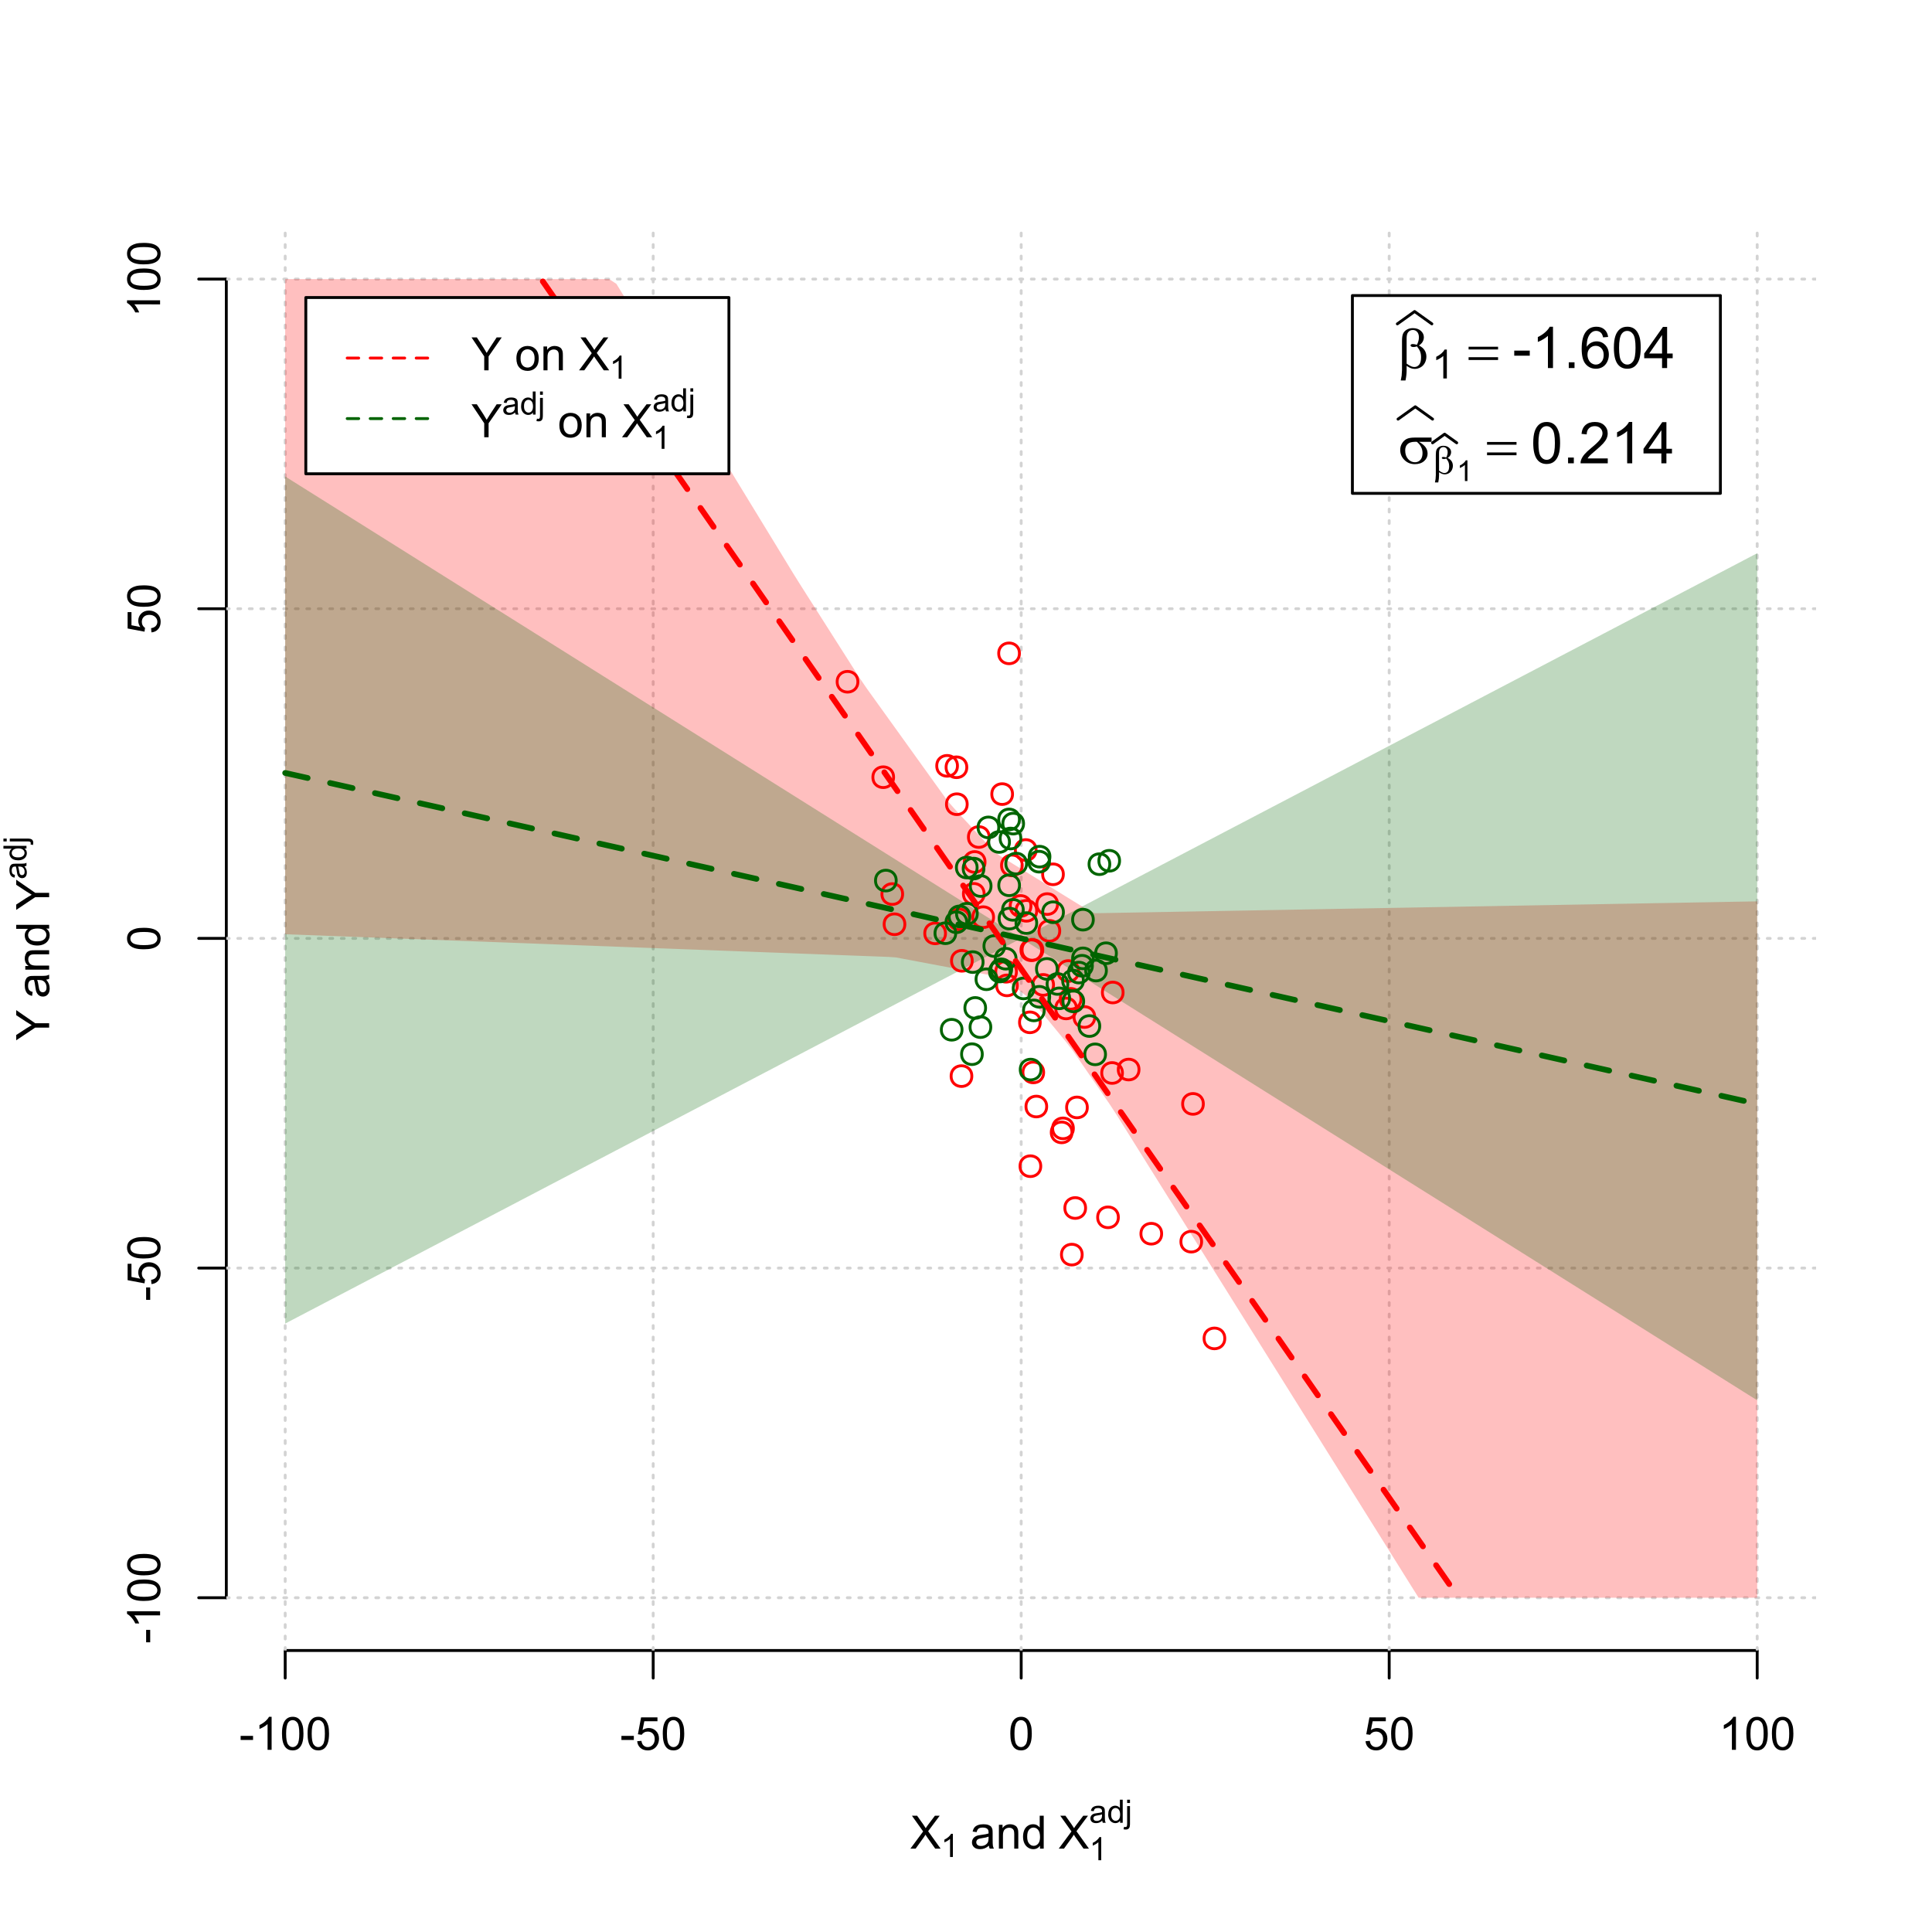 <?xml version="1.0" encoding="UTF-8"?>
<svg xmlns="http://www.w3.org/2000/svg" xmlns:xlink="http://www.w3.org/1999/xlink" width="504pt" height="504pt" viewBox="0 0 504 504" version="1.1">
<defs>
<g>
<symbol overflow="visible" id="glyph0-0">
<path style="stroke:none;" d="M 1.5 0 L 1.5 -7.5 L 7.5 -7.5 L 7.5 0 Z M 1.688 -0.188 L 7.312 -0.188 L 7.312 -7.312 L 1.688 -7.312 Z M 1.688 -0.188 "/>
</symbol>
<symbol overflow="visible" id="glyph0-1">
<path style="stroke:none;" d="M 0.055 0 L 3.375 -4.477 L 0.445 -8.59 L 1.797 -8.59 L 3.359 -6.387 C 3.68 -5.93 3.91 -5.578 4.047 -5.332 C 4.238 -5.645 4.465 -5.969 4.727 -6.312 L 6.457 -8.59 L 7.695 -8.59 L 4.676 -4.539 L 7.93 0 L 6.523 0 L 4.359 -3.062 C 4.238 -3.238 4.113 -3.43 3.984 -3.641 C 3.789 -3.324 3.652 -3.109 3.574 -2.992 L 1.418 0 Z M 0.055 0 "/>
</symbol>
<symbol overflow="visible" id="glyph0-2">
<path style="stroke:none;" d="M 4.852 -0.766 C 4.461 -0.434 4.082 -0.199 3.723 -0.062 C 3.355 0.074 2.969 0.141 2.562 0.141 C 1.875 0.141 1.352 -0.023 0.984 -0.359 C 0.617 -0.688 0.434 -1.117 0.434 -1.641 C 0.434 -1.945 0.5 -2.223 0.641 -2.473 C 0.777 -2.723 0.961 -2.926 1.188 -3.082 C 1.41 -3.234 1.664 -3.348 1.945 -3.43 C 2.152 -3.477 2.465 -3.531 2.883 -3.586 C 3.734 -3.688 4.359 -3.809 4.766 -3.949 C 4.766 -4.09 4.77 -4.18 4.77 -4.227 C 4.77 -4.648 4.668 -4.953 4.469 -5.133 C 4.199 -5.371 3.801 -5.488 3.27 -5.492 C 2.77 -5.488 2.402 -5.402 2.168 -5.23 C 1.934 -5.055 1.758 -4.746 1.648 -4.305 L 0.617 -4.445 C 0.707 -4.887 0.863 -5.242 1.078 -5.516 C 1.289 -5.781 1.598 -5.992 2.008 -6.141 C 2.41 -6.289 2.883 -6.363 3.422 -6.363 C 3.953 -6.363 4.383 -6.301 4.715 -6.176 C 5.047 -6.051 5.293 -5.891 5.449 -5.703 C 5.605 -5.512 5.715 -5.273 5.777 -4.984 C 5.809 -4.805 5.824 -4.48 5.828 -4.016 L 5.828 -2.609 C 5.824 -1.625 5.848 -1.004 5.895 -0.746 C 5.941 -0.484 6.031 -0.238 6.164 0 L 5.062 0 C 4.953 -0.219 4.883 -0.473 4.852 -0.766 Z M 4.766 -3.125 C 4.375 -2.965 3.801 -2.832 3.039 -2.727 C 2.605 -2.66 2.301 -2.59 2.121 -2.516 C 1.941 -2.434 1.801 -2.32 1.703 -2.172 C 1.605 -2.02 1.559 -1.852 1.559 -1.672 C 1.559 -1.387 1.664 -1.152 1.875 -0.969 C 2.086 -0.777 2.398 -0.684 2.812 -0.688 C 3.219 -0.684 3.578 -0.773 3.895 -0.953 C 4.211 -1.129 4.445 -1.371 4.594 -1.68 C 4.707 -1.918 4.762 -2.27 4.766 -2.734 Z M 4.766 -3.125 "/>
</symbol>
<symbol overflow="visible" id="glyph0-3">
<path style="stroke:none;" d="M 0.789 0 L 0.789 -6.223 L 1.742 -6.223 L 1.742 -5.336 C 2.195 -6.02 2.855 -6.363 3.719 -6.363 C 4.09 -6.363 4.434 -6.293 4.754 -6.16 C 5.066 -6.023 5.305 -5.848 5.461 -5.633 C 5.617 -5.41 5.727 -5.152 5.789 -4.852 C 5.828 -4.656 5.848 -4.312 5.848 -3.828 L 5.848 0 L 4.793 0 L 4.793 -3.785 C 4.793 -4.215 4.75 -4.535 4.668 -4.75 C 4.586 -4.961 4.441 -5.129 4.234 -5.258 C 4.023 -5.383 3.777 -5.449 3.5 -5.449 C 3.047 -5.449 2.66 -5.305 2.332 -5.02 C 2.004 -4.734 1.84 -4.195 1.844 -3.398 L 1.844 0 Z M 0.789 0 "/>
</symbol>
<symbol overflow="visible" id="glyph0-4">
<path style="stroke:none;" d="M 4.828 0 L 4.828 -0.785 C 4.43 -0.168 3.848 0.141 3.086 0.141 C 2.59 0.141 2.133 0.004 1.719 -0.27 C 1.297 -0.543 0.977 -0.922 0.75 -1.414 C 0.523 -1.898 0.41 -2.465 0.41 -3.105 C 0.41 -3.727 0.512 -4.289 0.719 -4.797 C 0.926 -5.301 1.238 -5.688 1.652 -5.957 C 2.066 -6.227 2.527 -6.363 3.039 -6.363 C 3.41 -6.363 3.746 -6.281 4.043 -6.125 C 4.336 -5.965 4.574 -5.762 4.758 -5.508 L 4.758 -8.59 L 5.805 -8.59 L 5.805 0 Z M 1.492 -3.105 C 1.488 -2.309 1.656 -1.711 1.996 -1.316 C 2.328 -0.922 2.727 -0.727 3.188 -0.727 C 3.648 -0.727 4.039 -0.914 4.359 -1.293 C 4.68 -1.668 4.84 -2.242 4.844 -3.016 C 4.84 -3.867 4.676 -4.492 4.352 -4.895 C 4.02 -5.289 3.617 -5.488 3.141 -5.492 C 2.672 -5.488 2.277 -5.297 1.965 -4.918 C 1.645 -4.531 1.488 -3.93 1.492 -3.105 Z M 1.492 -3.105 "/>
</symbol>
<symbol overflow="visible" id="glyph0-5">
<path style="stroke:none;" d="M 0.383 -2.578 L 0.383 -3.641 L 3.621 -3.641 L 3.621 -2.578 Z M 0.383 -2.578 "/>
</symbol>
<symbol overflow="visible" id="glyph0-6">
<path style="stroke:none;" d="M 4.469 0 L 3.414 0 L 3.414 -6.719 C 3.16 -6.477 2.828 -6.234 2.414 -5.996 C 2 -5.75 1.629 -5.57 1.305 -5.449 L 1.305 -6.469 C 1.895 -6.742 2.41 -7.078 2.852 -7.477 C 3.293 -7.871 3.605 -8.254 3.789 -8.625 L 4.469 -8.625 Z M 4.469 0 "/>
</symbol>
<symbol overflow="visible" id="glyph0-7">
<path style="stroke:none;" d="M 0.5 -4.234 C 0.496 -5.246 0.602 -6.062 0.812 -6.688 C 1.02 -7.305 1.328 -7.785 1.742 -8.121 C 2.148 -8.457 2.668 -8.625 3.297 -8.625 C 3.758 -8.625 4.164 -8.531 4.512 -8.348 C 4.855 -8.16 5.141 -7.891 5.371 -7.543 C 5.594 -7.191 5.773 -6.766 5.906 -6.266 C 6.035 -5.762 6.098 -5.086 6.102 -4.234 C 6.098 -3.227 5.996 -2.414 5.789 -1.797 C 5.578 -1.176 5.266 -0.695 4.859 -0.359 C 4.445 -0.02 3.926 0.145 3.297 0.148 C 2.465 0.145 1.816 -0.148 1.348 -0.742 C 0.781 -1.457 0.496 -2.621 0.5 -4.234 Z M 1.582 -4.234 C 1.582 -2.824 1.746 -1.887 2.074 -1.418 C 2.402 -0.949 2.809 -0.715 3.297 -0.719 C 3.777 -0.715 4.184 -0.949 4.52 -1.422 C 4.848 -1.887 5.016 -2.824 5.016 -4.234 C 5.016 -5.648 4.848 -6.59 4.52 -7.055 C 4.184 -7.516 3.773 -7.746 3.289 -7.75 C 2.801 -7.746 2.414 -7.543 2.125 -7.137 C 1.762 -6.613 1.582 -5.645 1.582 -4.234 Z M 1.582 -4.234 "/>
</symbol>
<symbol overflow="visible" id="glyph0-8">
<path style="stroke:none;" d="M 0.5 -2.25 L 1.605 -2.344 C 1.684 -1.805 1.871 -1.398 2.176 -1.125 C 2.473 -0.852 2.836 -0.715 3.258 -0.719 C 3.766 -0.715 4.195 -0.906 4.547 -1.293 C 4.898 -1.672 5.074 -2.18 5.074 -2.82 C 5.074 -3.414 4.902 -3.891 4.566 -4.242 C 4.227 -4.59 3.785 -4.762 3.242 -4.766 C 2.898 -4.762 2.594 -4.684 2.32 -4.531 C 2.047 -4.375 1.832 -4.176 1.676 -3.93 L 0.688 -4.062 L 1.516 -8.473 L 5.789 -8.473 L 5.789 -7.465 L 2.359 -7.465 L 1.898 -5.156 C 2.414 -5.516 2.953 -5.695 3.523 -5.695 C 4.27 -5.695 4.902 -5.434 5.422 -4.914 C 5.934 -4.395 6.191 -3.727 6.195 -2.914 C 6.191 -2.133 5.965 -1.461 5.516 -0.898 C 4.961 -0.199 4.211 0.145 3.258 0.148 C 2.477 0.145 1.836 -0.07 1.344 -0.508 C 0.844 -0.941 0.562 -1.523 0.5 -2.25 Z M 0.5 -2.25 "/>
</symbol>
<symbol overflow="visible" id="glyph0-9">
<path style="stroke:none;" d="M 3.344 0 L 3.344 -3.641 L 0.035 -8.59 L 1.418 -8.59 L 3.109 -6 C 3.418 -5.516 3.711 -5.031 3.984 -4.547 C 4.242 -4.992 4.555 -5.496 4.922 -6.062 L 6.586 -8.59 L 7.91 -8.59 L 4.484 -3.641 L 4.484 0 Z M 3.344 0 "/>
</symbol>
<symbol overflow="visible" id="glyph0-10">
<path style="stroke:none;" d=""/>
</symbol>
<symbol overflow="visible" id="glyph0-11">
<path style="stroke:none;" d="M 0.398 -3.109 C 0.398 -4.262 0.719 -5.117 1.359 -5.672 C 1.895 -6.133 2.547 -6.363 3.316 -6.363 C 4.172 -6.363 4.871 -6.082 5.414 -5.52 C 5.953 -4.957 6.223 -4.184 6.227 -3.199 C 6.223 -2.398 6.102 -1.766 5.867 -1.309 C 5.625 -0.848 5.277 -0.492 4.82 -0.238 C 4.359 0.016 3.859 0.141 3.316 0.141 C 2.441 0.141 1.734 -0.137 1.203 -0.695 C 0.664 -1.254 0.398 -2.059 0.398 -3.109 Z M 1.484 -3.109 C 1.48 -2.309 1.656 -1.711 2.004 -1.32 C 2.348 -0.922 2.785 -0.727 3.316 -0.727 C 3.84 -0.727 4.273 -0.926 4.621 -1.324 C 4.969 -1.723 5.145 -2.328 5.145 -3.148 C 5.145 -3.914 4.969 -4.496 4.617 -4.895 C 4.266 -5.289 3.832 -5.488 3.316 -5.492 C 2.785 -5.488 2.348 -5.293 2.004 -4.898 C 1.656 -4.5 1.48 -3.902 1.484 -3.109 Z M 1.484 -3.109 "/>
</symbol>
<symbol overflow="visible" id="glyph1-0">
<path style="stroke:none;" d="M 1.051 0 L 1.051 -5.25 L 5.25 -5.25 L 5.25 0 Z M 1.18 -0.133 L 5.117 -0.133 L 5.117 -5.117 L 1.18 -5.117 Z M 1.18 -0.133 "/>
</symbol>
<symbol overflow="visible" id="glyph1-1">
<path style="stroke:none;" d="M 3.129 0 L 2.391 0 L 2.391 -4.703 C 2.211 -4.531 1.977 -4.363 1.691 -4.195 C 1.398 -4.023 1.141 -3.895 0.914 -3.812 L 0.914 -4.527 C 1.328 -4.719 1.688 -4.953 1.996 -5.234 C 2.305 -5.508 2.523 -5.777 2.652 -6.039 L 3.129 -6.039 Z M 3.129 0 "/>
</symbol>
<symbol overflow="visible" id="glyph1-2">
<path style="stroke:none;" d="M 3.395 -0.539 C 3.117 -0.305 2.855 -0.137 2.605 -0.043 C 2.352 0.051 2.082 0.094 1.793 0.098 C 1.312 0.094 0.941 -0.02 0.688 -0.25 C 0.43 -0.48 0.305 -0.781 0.305 -1.148 C 0.305 -1.359 0.352 -1.551 0.449 -1.73 C 0.543 -1.902 0.668 -2.047 0.828 -2.156 C 0.984 -2.262 1.164 -2.34 1.363 -2.398 C 1.504 -2.434 1.723 -2.473 2.02 -2.512 C 2.609 -2.578 3.047 -2.664 3.336 -2.766 C 3.336 -2.867 3.34 -2.93 3.34 -2.957 C 3.34 -3.258 3.27 -3.469 3.129 -3.594 C 2.941 -3.758 2.66 -3.844 2.289 -3.844 C 1.941 -3.844 1.684 -3.781 1.52 -3.66 C 1.348 -3.535 1.227 -3.32 1.152 -3.016 L 0.43 -3.113 C 0.492 -3.418 0.602 -3.668 0.754 -3.863 C 0.902 -4.051 1.121 -4.199 1.406 -4.301 C 1.688 -4.402 2.016 -4.453 2.395 -4.453 C 2.766 -4.453 3.066 -4.406 3.301 -4.32 C 3.527 -4.23 3.699 -4.121 3.812 -3.992 C 3.918 -3.855 3.996 -3.691 4.043 -3.492 C 4.066 -3.363 4.078 -3.133 4.082 -2.809 L 4.082 -1.824 C 4.078 -1.137 4.094 -0.703 4.129 -0.523 C 4.156 -0.336 4.219 -0.164 4.316 0 L 3.543 0 C 3.465 -0.152 3.414 -0.332 3.395 -0.539 Z M 3.336 -2.188 C 3.062 -2.074 2.66 -1.98 2.129 -1.906 C 1.82 -1.859 1.605 -1.812 1.484 -1.758 C 1.355 -1.703 1.258 -1.621 1.191 -1.52 C 1.121 -1.41 1.09 -1.293 1.09 -1.168 C 1.09 -0.969 1.164 -0.805 1.312 -0.676 C 1.461 -0.543 1.68 -0.48 1.969 -0.48 C 2.25 -0.48 2.5 -0.539 2.727 -0.664 C 2.945 -0.785 3.109 -0.957 3.215 -1.176 C 3.293 -1.34 3.332 -1.586 3.336 -1.914 Z M 3.336 -2.188 "/>
</symbol>
<symbol overflow="visible" id="glyph1-3">
<path style="stroke:none;" d="M 3.379 0 L 3.379 -0.551 C 3.102 -0.121 2.695 0.094 2.16 0.098 C 1.812 0.094 1.492 0 1.203 -0.188 C 0.906 -0.379 0.68 -0.645 0.523 -0.988 C 0.359 -1.328 0.281 -1.723 0.285 -2.172 C 0.281 -2.605 0.355 -3 0.504 -3.355 C 0.648 -3.707 0.863 -3.977 1.156 -4.168 C 1.441 -4.355 1.766 -4.453 2.129 -4.453 C 2.387 -4.453 2.621 -4.395 2.828 -4.285 C 3.031 -4.172 3.199 -4.031 3.332 -3.855 L 3.332 -6.012 L 4.066 -6.012 L 4.066 0 Z M 1.047 -2.172 C 1.043 -1.613 1.16 -1.195 1.398 -0.922 C 1.629 -0.641 1.906 -0.504 2.23 -0.508 C 2.551 -0.504 2.824 -0.637 3.051 -0.902 C 3.273 -1.168 3.387 -1.57 3.391 -2.113 C 3.387 -2.707 3.273 -3.145 3.047 -3.426 C 2.816 -3.703 2.531 -3.844 2.199 -3.844 C 1.867 -3.844 1.594 -3.707 1.375 -3.441 C 1.152 -3.168 1.043 -2.746 1.047 -2.172 Z M 1.047 -2.172 "/>
</symbol>
<symbol overflow="visible" id="glyph1-4">
<path style="stroke:none;" d="M 0.551 -5.156 L 0.551 -6.012 L 1.289 -6.012 L 1.289 -5.156 Z M -0.387 1.691 L -0.246 1.062 C -0.098 1.098 0.016 1.117 0.102 1.121 C 0.25 1.117 0.363 1.066 0.438 0.969 C 0.512 0.867 0.551 0.621 0.551 0.223 L 0.551 -4.355 L 1.289 -4.355 L 1.289 0.238 C 1.289 0.773 1.219 1.148 1.078 1.359 C 0.898 1.633 0.602 1.77 0.191 1.77 C -0.008 1.77 -0.199 1.742 -0.387 1.691 Z M -0.387 1.691 "/>
</symbol>
<symbol overflow="visible" id="glyph2-0">
<path style="stroke:none;" d="M 0.602 0 L 0.602 -7.5 L 6.602 -7.5 L 6.602 0 Z M 0.789 -0.188 L 6.414 -0.188 L 6.414 -7.312 L 0.789 -7.312 Z M 0.789 -0.188 "/>
</symbol>
<symbol overflow="visible" id="glyph2-1">
<path style="stroke:none;" d=""/>
</symbol>
<symbol overflow="visible" id="glyph3-0">
<path style="stroke:none;" d="M 0 -1.5 L -7.5 -1.5 L -7.5 -7.5 L 0 -7.5 Z M -0.188 -1.688 L -0.188 -7.312 L -7.312 -7.312 L -7.312 -1.688 Z M -0.188 -1.688 "/>
</symbol>
<symbol overflow="visible" id="glyph3-1">
<path style="stroke:none;" d="M 0 -3.344 L -3.641 -3.348 L -8.59 -0.035 L -8.59 -1.418 L -6 -3.113 C -5.516 -3.422 -5.031 -3.715 -4.547 -3.984 C -4.992 -4.242 -5.496 -4.555 -6.062 -4.922 L -8.59 -6.586 L -8.59 -7.91 L -3.637 -4.484 L 0 -4.484 Z M 0 -3.344 "/>
</symbol>
<symbol overflow="visible" id="glyph3-2">
<path style="stroke:none;" d="M -0.766 -4.852 C -0.434 -4.461 -0.199 -4.082 -0.062 -3.723 C 0.074 -3.355 0.141 -2.969 0.141 -2.562 C 0.141 -1.875 -0.023 -1.352 -0.359 -0.984 C -0.688 -0.617 -1.117 -0.434 -1.641 -0.434 C -1.945 -0.434 -2.223 -0.5 -2.473 -0.641 C -2.723 -0.777 -2.926 -0.961 -3.082 -1.188 C -3.234 -1.41 -3.348 -1.664 -3.43 -1.945 C -3.477 -2.152 -3.531 -2.465 -3.586 -2.883 C -3.688 -3.734 -3.809 -4.359 -3.949 -4.766 C -4.09 -4.766 -4.18 -4.77 -4.227 -4.77 C -4.648 -4.77 -4.953 -4.668 -5.133 -4.469 C -5.371 -4.199 -5.488 -3.801 -5.492 -3.27 C -5.488 -2.773 -5.402 -2.406 -5.23 -2.172 C -5.055 -1.934 -4.746 -1.758 -4.305 -1.648 L -4.445 -0.617 C -4.887 -0.707 -5.242 -0.863 -5.516 -1.078 C -5.781 -1.293 -5.992 -1.602 -6.141 -2.012 C -6.289 -2.414 -6.363 -2.887 -6.363 -3.422 C -6.363 -3.953 -6.301 -4.383 -6.176 -4.715 C -6.051 -5.047 -5.891 -5.293 -5.703 -5.449 C -5.512 -5.605 -5.273 -5.715 -4.984 -5.777 C -4.805 -5.809 -4.48 -5.824 -4.016 -5.828 L -2.605 -5.828 C -1.625 -5.824 -1.004 -5.848 -0.746 -5.895 C -0.48 -5.941 -0.234 -6.031 0 -6.164 L 0 -5.062 C -0.219 -4.953 -0.473 -4.883 -0.766 -4.852 Z M -3.121 -4.766 C -2.961 -4.375 -2.828 -3.801 -2.727 -3.039 C -2.66 -2.605 -2.59 -2.301 -2.516 -2.121 C -2.434 -1.941 -2.32 -1.801 -2.172 -1.703 C -2.02 -1.605 -1.852 -1.559 -1.672 -1.559 C -1.387 -1.559 -1.152 -1.664 -0.965 -1.875 C -0.773 -2.086 -0.68 -2.398 -0.684 -2.812 C -0.68 -3.219 -0.77 -3.578 -0.949 -3.895 C -1.129 -4.211 -1.371 -4.445 -1.68 -4.594 C -1.918 -4.707 -2.27 -4.762 -2.734 -4.766 Z M -3.121 -4.766 "/>
</symbol>
<symbol overflow="visible" id="glyph3-3">
<path style="stroke:none;" d="M 0 -0.789 L -6.223 -0.793 L -6.223 -1.742 L -5.336 -1.742 C -6.02 -2.195 -6.363 -2.855 -6.363 -3.723 C -6.363 -4.09 -6.293 -4.434 -6.16 -4.754 C -6.023 -5.066 -5.848 -5.305 -5.633 -5.461 C -5.41 -5.617 -5.152 -5.727 -4.852 -5.789 C -4.656 -5.828 -4.312 -5.848 -3.824 -5.848 L 0 -5.848 L 0 -4.793 L -3.785 -4.793 C -4.215 -4.793 -4.535 -4.75 -4.75 -4.668 C -4.961 -4.586 -5.129 -4.441 -5.258 -4.234 C -5.383 -4.023 -5.449 -3.777 -5.449 -3.5 C -5.449 -3.047 -5.305 -2.66 -5.02 -2.336 C -4.734 -2.008 -4.195 -1.844 -3.398 -1.848 L 0 -1.844 Z M 0 -0.789 "/>
</symbol>
<symbol overflow="visible" id="glyph3-4">
<path style="stroke:none;" d="M 0 -4.828 L -0.785 -4.828 C -0.168 -4.43 0.141 -3.848 0.141 -3.086 C 0.141 -2.59 0.004 -2.133 -0.27 -1.719 C -0.543 -1.297 -0.922 -0.977 -1.414 -0.75 C -1.898 -0.523 -2.465 -0.41 -3.105 -0.41 C -3.727 -0.41 -4.289 -0.512 -4.797 -0.719 C -5.301 -0.926 -5.688 -1.238 -5.957 -1.652 C -6.227 -2.066 -6.363 -2.527 -6.363 -3.043 C -6.363 -3.414 -6.281 -3.75 -6.125 -4.043 C -5.965 -4.336 -5.762 -4.574 -5.508 -4.758 L -8.59 -4.758 L -8.59 -5.809 L 0 -5.805 Z M -3.105 -1.496 C -2.309 -1.492 -1.711 -1.66 -1.316 -1.996 C -0.922 -2.328 -0.727 -2.727 -0.727 -3.188 C -0.727 -3.648 -0.914 -4.039 -1.289 -4.359 C -1.664 -4.68 -2.238 -4.84 -3.016 -4.844 C -3.867 -4.84 -4.492 -4.676 -4.895 -4.352 C -5.289 -4.023 -5.488 -3.621 -5.492 -3.141 C -5.488 -2.672 -5.297 -2.277 -4.918 -1.965 C -4.531 -1.648 -3.93 -1.492 -3.105 -1.496 Z M -3.105 -1.496 "/>
</symbol>
<symbol overflow="visible" id="glyph3-5">
<path style="stroke:none;" d="M -2.578 -0.383 L -3.641 -0.383 L -3.641 -3.621 L -2.578 -3.621 Z M -2.578 -0.383 "/>
</symbol>
<symbol overflow="visible" id="glyph3-6">
<path style="stroke:none;" d="M 0 -4.469 L 0 -3.414 L -6.719 -3.418 C -6.477 -3.16 -6.234 -2.828 -5.996 -2.418 C -5.75 -2.004 -5.57 -1.633 -5.449 -1.309 L -6.469 -1.309 C -6.742 -1.895 -7.078 -2.41 -7.477 -2.852 C -7.871 -3.293 -8.254 -3.605 -8.625 -3.793 L -8.625 -4.473 Z M 0 -4.469 "/>
</symbol>
<symbol overflow="visible" id="glyph3-7">
<path style="stroke:none;" d="M -4.234 -0.5 C -5.246 -0.496 -6.062 -0.602 -6.688 -0.812 C -7.305 -1.02 -7.785 -1.328 -8.121 -1.742 C -8.457 -2.152 -8.625 -2.672 -8.625 -3.301 C -8.625 -3.758 -8.531 -4.164 -8.348 -4.512 C -8.16 -4.859 -7.891 -5.145 -7.543 -5.371 C -7.191 -5.594 -6.766 -5.773 -6.266 -5.906 C -5.762 -6.035 -5.086 -6.098 -4.234 -6.102 C -3.223 -6.098 -2.41 -5.996 -1.793 -5.789 C -1.176 -5.578 -0.695 -5.266 -0.359 -4.859 C -0.02 -4.445 0.145 -3.926 0.148 -3.297 C 0.145 -2.465 -0.148 -1.816 -0.742 -1.348 C -1.457 -0.781 -2.621 -0.496 -4.234 -0.5 Z M -4.234 -1.582 C -2.824 -1.582 -1.887 -1.746 -1.418 -2.074 C -0.949 -2.402 -0.715 -2.809 -0.719 -3.297 C -0.715 -3.777 -0.949 -4.184 -1.422 -4.52 C -1.887 -4.848 -2.824 -5.016 -4.234 -5.016 C -5.648 -5.016 -6.59 -4.848 -7.055 -4.52 C -7.516 -4.188 -7.746 -3.777 -7.75 -3.289 C -7.746 -2.801 -7.543 -2.414 -7.137 -2.129 C -6.613 -1.762 -5.645 -1.582 -4.234 -1.582 Z M -4.234 -1.582 "/>
</symbol>
<symbol overflow="visible" id="glyph3-8">
<path style="stroke:none;" d="M -2.25 -0.5 L -2.344 -1.605 C -1.805 -1.684 -1.398 -1.871 -1.125 -2.176 C -0.852 -2.473 -0.715 -2.836 -0.719 -3.258 C -0.715 -3.766 -0.906 -4.195 -1.293 -4.547 C -1.672 -4.898 -2.18 -5.074 -2.816 -5.074 C -3.414 -5.074 -3.891 -4.902 -4.242 -4.566 C -4.59 -4.227 -4.762 -3.785 -4.766 -3.242 C -4.762 -2.898 -4.684 -2.594 -4.531 -2.32 C -4.375 -2.047 -4.176 -1.832 -3.93 -1.676 L -4.062 -0.688 L -8.473 -1.52 L -8.473 -5.789 L -7.465 -5.789 L -7.465 -2.363 L -5.156 -1.898 C -5.516 -2.414 -5.695 -2.953 -5.695 -3.523 C -5.695 -4.27 -5.434 -4.902 -4.914 -5.422 C -4.395 -5.934 -3.727 -6.191 -2.91 -6.195 C -2.133 -6.191 -1.461 -5.965 -0.895 -5.516 C -0.199 -4.961 0.145 -4.211 0.148 -3.258 C 0.145 -2.477 -0.07 -1.836 -0.508 -1.344 C -0.941 -0.848 -1.523 -0.566 -2.25 -0.5 Z M -2.25 -0.5 "/>
</symbol>
<symbol overflow="visible" id="glyph4-0">
<path style="stroke:none;" d="M 0 -0.602 L -7.5 -0.605 L -7.5 -6.605 L 0 -6.602 Z M -0.188 -0.789 L -0.188 -6.414 L -7.312 -6.418 L -7.312 -0.793 Z M -0.188 -0.789 "/>
</symbol>
<symbol overflow="visible" id="glyph4-1">
<path style="stroke:none;" d=""/>
</symbol>
<symbol overflow="visible" id="glyph5-0">
<path style="stroke:none;" d="M 0 -1.051 L -5.25 -1.051 L -5.25 -5.25 L 0 -5.25 Z M -0.133 -1.18 L -0.133 -5.117 L -5.117 -5.117 L -5.117 -1.18 Z M -0.133 -1.18 "/>
</symbol>
<symbol overflow="visible" id="glyph5-1">
<path style="stroke:none;" d="M -0.539 -3.395 C -0.305 -3.117 -0.137 -2.855 -0.043 -2.605 C 0.051 -2.352 0.094 -2.082 0.098 -1.793 C 0.094 -1.312 -0.02 -0.941 -0.25 -0.688 C -0.48 -0.43 -0.781 -0.305 -1.148 -0.305 C -1.359 -0.305 -1.551 -0.352 -1.73 -0.449 C -1.902 -0.543 -2.047 -0.668 -2.156 -0.828 C -2.262 -0.984 -2.34 -1.164 -2.398 -1.363 C -2.434 -1.504 -2.473 -1.723 -2.512 -2.02 C -2.578 -2.609 -2.664 -3.047 -2.766 -3.336 C -2.867 -3.336 -2.93 -3.34 -2.957 -3.34 C -3.258 -3.34 -3.469 -3.27 -3.594 -3.129 C -3.758 -2.941 -3.844 -2.66 -3.844 -2.289 C -3.844 -1.941 -3.781 -1.684 -3.66 -1.52 C -3.535 -1.352 -3.32 -1.23 -3.016 -1.152 L -3.113 -0.43 C -3.418 -0.492 -3.668 -0.602 -3.863 -0.754 C -4.051 -0.902 -4.199 -1.121 -4.301 -1.406 C -4.402 -1.688 -4.453 -2.016 -4.453 -2.395 C -4.453 -2.766 -4.406 -3.066 -4.32 -3.301 C -4.23 -3.527 -4.121 -3.699 -3.992 -3.812 C -3.855 -3.918 -3.691 -3.996 -3.492 -4.043 C -3.363 -4.066 -3.133 -4.078 -2.809 -4.082 L -1.824 -4.082 C -1.137 -4.078 -0.703 -4.094 -0.523 -4.129 C -0.336 -4.156 -0.164 -4.219 0 -4.316 L 0 -3.543 C -0.152 -3.465 -0.332 -3.414 -0.539 -3.395 Z M -2.188 -3.336 C -2.074 -3.062 -1.98 -2.66 -1.906 -2.129 C -1.859 -1.82 -1.812 -1.605 -1.758 -1.484 C -1.703 -1.355 -1.621 -1.258 -1.52 -1.191 C -1.41 -1.121 -1.293 -1.09 -1.168 -1.09 C -0.969 -1.09 -0.805 -1.164 -0.676 -1.312 C -0.543 -1.461 -0.48 -1.68 -0.48 -1.969 C -0.48 -2.25 -0.539 -2.5 -0.664 -2.727 C -0.785 -2.945 -0.957 -3.109 -1.176 -3.215 C -1.34 -3.293 -1.586 -3.332 -1.914 -3.336 Z M -2.188 -3.336 "/>
</symbol>
<symbol overflow="visible" id="glyph5-2">
<path style="stroke:none;" d="M 0 -3.379 L -0.551 -3.379 C -0.121 -3.102 0.094 -2.695 0.098 -2.16 C 0.094 -1.812 0 -1.492 -0.188 -1.203 C -0.379 -0.906 -0.645 -0.684 -0.988 -0.527 C -1.328 -0.367 -1.723 -0.285 -2.172 -0.289 C -2.605 -0.285 -3 -0.359 -3.355 -0.504 C -3.707 -0.648 -3.977 -0.863 -4.168 -1.156 C -4.355 -1.441 -4.453 -1.766 -4.453 -2.129 C -4.453 -2.387 -4.395 -2.621 -4.285 -2.828 C -4.172 -3.031 -4.031 -3.199 -3.855 -3.332 L -6.012 -3.332 L -6.012 -4.066 L 0 -4.066 Z M -2.172 -1.047 C -1.613 -1.043 -1.195 -1.16 -0.922 -1.398 C -0.641 -1.629 -0.504 -1.906 -0.508 -2.23 C -0.504 -2.551 -0.637 -2.824 -0.902 -3.051 C -1.168 -3.273 -1.57 -3.387 -2.113 -3.391 C -2.707 -3.387 -3.145 -3.273 -3.426 -3.047 C -3.703 -2.816 -3.844 -2.531 -3.844 -2.199 C -3.844 -1.867 -3.707 -1.594 -3.441 -1.375 C -3.168 -1.152 -2.746 -1.043 -2.172 -1.047 Z M -2.172 -1.047 "/>
</symbol>
<symbol overflow="visible" id="glyph5-3">
<path style="stroke:none;" d="M -5.156 -0.551 L -6.012 -0.551 L -6.012 -1.289 L -5.156 -1.289 Z M 1.691 0.387 L 1.062 0.246 C 1.098 0.098 1.117 -0.016 1.121 -0.102 C 1.117 -0.25 1.066 -0.363 0.969 -0.438 C 0.867 -0.512 0.621 -0.551 0.223 -0.551 L -4.355 -0.551 L -4.355 -1.289 L 0.238 -1.289 C 0.773 -1.289 1.148 -1.219 1.359 -1.078 C 1.633 -0.898 1.77 -0.602 1.77 -0.191 C 1.77 0.008 1.742 0.199 1.691 0.387 Z M 1.691 0.387 "/>
</symbol>
<symbol overflow="visible" id="glyph6-0">
<path style="stroke:none;" d="M 0.754 0 L 0.754 -9.375 L 8.254 -9.375 L 8.254 0 Z M 0.988 -0.234 L 8.02 -0.234 L 8.02 -9.141 L 0.988 -9.141 Z M 0.988 -0.234 "/>
</symbol>
<symbol overflow="visible" id="glyph6-1">
<path style="stroke:none;" d="M 2.418 -0.57 L 2.418 0.668 C 2.414 1.457 2.316 2.312 2.125 3.238 L 0.887 3.238 C 1.016 2.629 1.094 2.215 1.121 2 C 1.18 1.312 1.211 0.812 1.215 0.5 L 1.215 -6.988 C 1.211 -7.859 1.297 -8.508 1.473 -8.93 C 1.645 -9.352 1.957 -9.703 2.41 -9.988 C 2.859 -10.27 3.402 -10.41 4.035 -10.414 C 4.906 -10.41 5.605 -10.176 6.129 -9.711 C 6.652 -9.238 6.914 -8.684 6.914 -8.043 C 6.914 -7.625 6.805 -7.23 6.594 -6.855 C 6.379 -6.48 6.051 -6.156 5.609 -5.891 C 6.914 -5.262 7.57 -4.289 7.574 -2.973 C 7.57 -2.383 7.434 -1.836 7.164 -1.332 C 6.887 -0.82 6.512 -0.434 6.035 -0.172 C 5.555 0.094 5.059 0.223 4.555 0.227 C 4.227 0.223 3.906 0.168 3.586 0.059 C 3.266 -0.051 2.875 -0.258 2.418 -0.57 Z M 2.418 -1.148 C 2.891 -0.816 3.305 -0.578 3.656 -0.434 C 3.918 -0.324 4.18 -0.27 4.445 -0.27 C 4.938 -0.27 5.352 -0.473 5.688 -0.879 C 6.02 -1.285 6.188 -1.93 6.188 -2.82 C 6.188 -3.375 6.105 -3.863 5.949 -4.281 C 5.785 -4.695 5.508 -5.152 5.113 -5.656 C 4.773 -5.539 4.484 -5.484 4.242 -5.484 C 3.945 -5.484 3.738 -5.527 3.621 -5.617 C 3.5 -5.703 3.438 -5.797 3.441 -5.902 C 3.438 -5.992 3.484 -6.078 3.578 -6.152 C 3.668 -6.223 3.816 -6.258 4.027 -6.262 C 4.262 -6.258 4.625 -6.195 5.113 -6.07 C 5.453 -6.75 5.625 -7.391 5.625 -8 C 5.625 -8.609 5.473 -9.086 5.172 -9.426 C 4.867 -9.758 4.492 -9.926 4.043 -9.93 C 3.477 -9.926 3.035 -9.688 2.727 -9.215 C 2.516 -8.895 2.414 -8.383 2.418 -7.684 Z M 2.418 -1.148 "/>
</symbol>
<symbol overflow="visible" id="glyph6-2">
<path style="stroke:none;" d="M 0.27 -5.559 L 7.961 -5.559 L 7.961 -4.848 L 0.27 -4.848 Z M 0.27 -2.828 L 7.961 -2.828 L 7.961 -2.102 L 0.27 -2.102 Z M 0.27 -2.828 "/>
</symbol>
<symbol overflow="visible" id="glyph6-3">
<path style="stroke:none;" d="M 8.746 -5.602 L 5.465 -5.602 C 6.199 -5.191 6.758 -4.734 7.141 -4.238 C 7.52 -3.738 7.711 -3.164 7.711 -2.512 C 7.711 -1.758 7.406 -1.113 6.801 -0.578 C 6.195 -0.043 5.387 0.223 4.371 0.227 C 3.301 0.223 2.398 -0.137 1.668 -0.863 C 0.934 -1.59 0.566 -2.469 0.57 -3.5 C 0.566 -4.117 0.723 -4.68 1.031 -5.184 C 1.336 -5.688 1.723 -6.066 2.199 -6.324 C 2.668 -6.578 3.391 -6.707 4.367 -6.711 L 8.746 -6.711 Z M 4.914 -5.602 C 4.707 -5.605 4.551 -5.605 4.445 -5.609 C 3.566 -5.605 2.918 -5.41 2.5 -5.023 C 2.074 -4.629 1.863 -4.078 1.867 -3.367 C 1.863 -2.434 2.113 -1.684 2.621 -1.117 C 3.121 -0.551 3.719 -0.27 4.41 -0.27 C 4.984 -0.27 5.457 -0.473 5.828 -0.887 C 6.199 -1.297 6.387 -1.895 6.387 -2.672 C 6.387 -3.797 5.895 -4.773 4.914 -5.602 Z M 4.914 -5.602 "/>
</symbol>
<symbol overflow="visible" id="glyph7-0">
<path style="stroke:none;" d="M 1.312 0 L 1.312 -6.562 L 6.562 -6.562 L 6.562 0 Z M 1.477 -0.164 L 6.398 -0.164 L 6.398 -6.398 L 1.477 -6.398 Z M 1.477 -0.164 "/>
</symbol>
<symbol overflow="visible" id="glyph7-1">
<path style="stroke:none;" d="M 3.91 0 L 2.988 0 L 2.988 -5.879 C 2.766 -5.664 2.473 -5.453 2.113 -5.242 C 1.75 -5.027 1.426 -4.871 1.145 -4.77 L 1.145 -5.66 C 1.656 -5.902 2.109 -6.195 2.496 -6.539 C 2.883 -6.883 3.156 -7.219 3.316 -7.547 L 3.91 -7.547 Z M 3.91 0 "/>
</symbol>
<symbol overflow="visible" id="glyph8-0">
<path style="stroke:none;" d="M 1.875 0 L 1.875 -9.375 L 9.375 -9.375 L 9.375 0 Z M 2.109 -0.234 L 9.141 -0.234 L 9.141 -9.141 L 2.109 -9.141 Z M 2.109 -0.234 "/>
</symbol>
<symbol overflow="visible" id="glyph8-1">
<path style="stroke:none;" d="M 0.477 -3.223 L 0.477 -4.547 L 4.527 -4.547 L 4.527 -3.223 Z M 0.477 -3.223 "/>
</symbol>
<symbol overflow="visible" id="glyph8-2">
<path style="stroke:none;" d="M 5.59 0 L 4.27 0 L 4.27 -8.402 C 3.949 -8.098 3.531 -7.793 3.02 -7.492 C 2.504 -7.188 2.043 -6.961 1.633 -6.812 L 1.633 -8.086 C 2.367 -8.43 3.012 -8.848 3.566 -9.344 C 4.117 -9.836 4.508 -10.316 4.738 -10.781 L 5.59 -10.781 Z M 5.59 0 "/>
</symbol>
<symbol overflow="visible" id="glyph8-3">
<path style="stroke:none;" d="M 1.363 0 L 1.363 -1.5 L 2.863 -1.5 L 2.863 0 Z M 1.363 0 "/>
</symbol>
<symbol overflow="visible" id="glyph8-4">
<path style="stroke:none;" d="M 7.465 -8.109 L 6.152 -8.004 C 6.035 -8.52 5.867 -8.895 5.656 -9.133 C 5.297 -9.504 4.859 -9.691 4.336 -9.695 C 3.914 -9.691 3.543 -9.574 3.23 -9.344 C 2.812 -9.039 2.488 -8.598 2.25 -8.02 C 2.008 -7.438 1.883 -6.609 1.875 -5.539 C 2.191 -6.016 2.578 -6.375 3.039 -6.613 C 3.496 -6.844 3.977 -6.961 4.484 -6.965 C 5.359 -6.961 6.109 -6.637 6.727 -5.992 C 7.344 -5.344 7.652 -4.508 7.652 -3.484 C 7.652 -2.809 7.504 -2.184 7.215 -1.605 C 6.922 -1.027 6.523 -0.582 6.02 -0.277 C 5.508 0.031 4.934 0.18 4.293 0.184 C 3.191 0.18 2.293 -0.219 1.602 -1.027 C 0.906 -1.832 0.562 -3.164 0.562 -5.023 C 0.562 -7.094 0.945 -8.605 1.715 -9.551 C 2.383 -10.371 3.285 -10.781 4.418 -10.781 C 5.262 -10.781 5.953 -10.543 6.492 -10.07 C 7.031 -9.594 7.355 -8.941 7.465 -8.109 Z M 2.078 -3.48 C 2.074 -3.023 2.172 -2.586 2.367 -2.176 C 2.562 -1.758 2.832 -1.441 3.18 -1.227 C 3.523 -1.008 3.887 -0.902 4.27 -0.902 C 4.824 -0.902 5.301 -1.125 5.703 -1.574 C 6.102 -2.023 6.305 -2.633 6.305 -3.406 C 6.305 -4.145 6.105 -4.73 5.711 -5.16 C 5.316 -5.586 4.82 -5.801 4.219 -5.801 C 3.621 -5.801 3.113 -5.586 2.699 -5.16 C 2.281 -4.73 2.074 -4.172 2.078 -3.48 Z M 2.078 -3.48 "/>
</symbol>
<symbol overflow="visible" id="glyph8-5">
<path style="stroke:none;" d="M 0.621 -5.297 C 0.621 -6.562 0.75 -7.582 1.012 -8.359 C 1.273 -9.133 1.664 -9.73 2.18 -10.152 C 2.695 -10.57 3.344 -10.781 4.125 -10.781 C 4.699 -10.781 5.203 -10.664 5.641 -10.434 C 6.074 -10.199 6.434 -9.863 6.715 -9.43 C 6.996 -8.988 7.219 -8.457 7.383 -7.832 C 7.543 -7.203 7.621 -6.359 7.625 -5.297 C 7.621 -4.035 7.492 -3.016 7.234 -2.246 C 6.973 -1.469 6.586 -0.871 6.074 -0.449 C 5.559 -0.027 4.91 0.18 4.125 0.184 C 3.086 0.18 2.27 -0.188 1.684 -0.93 C 0.973 -1.82 0.621 -3.277 0.621 -5.297 Z M 1.977 -5.297 C 1.973 -3.531 2.18 -2.355 2.594 -1.777 C 3.004 -1.191 3.516 -0.902 4.125 -0.902 C 4.727 -0.902 5.234 -1.195 5.648 -1.781 C 6.062 -2.367 6.27 -3.539 6.27 -5.297 C 6.27 -7.062 6.062 -8.234 5.648 -8.816 C 5.234 -9.398 4.719 -9.691 4.109 -9.691 C 3.5 -9.691 3.02 -9.434 2.66 -8.922 C 2.203 -8.262 1.973 -7.055 1.977 -5.297 Z M 1.977 -5.297 "/>
</symbol>
<symbol overflow="visible" id="glyph8-6">
<path style="stroke:none;" d="M 4.848 0 L 4.848 -2.57 L 0.191 -2.57 L 0.191 -3.781 L 5.09 -10.738 L 6.168 -10.738 L 6.168 -3.781 L 7.617 -3.781 L 7.617 -2.57 L 6.168 -2.57 L 6.168 0 Z M 4.848 -3.781 L 4.848 -8.621 L 1.488 -3.781 Z M 4.848 -3.781 "/>
</symbol>
<symbol overflow="visible" id="glyph8-7">
<path style="stroke:none;" d="M 7.551 -1.266 L 7.551 0 L 0.453 0 C 0.438 -0.316 0.492 -0.621 0.609 -0.914 C 0.789 -1.398 1.078 -1.875 1.477 -2.344 C 1.875 -2.812 2.449 -3.352 3.199 -3.969 C 4.367 -4.922 5.156 -5.68 5.566 -6.242 C 5.973 -6.797 6.176 -7.328 6.18 -7.828 C 6.176 -8.352 5.988 -8.793 5.621 -9.152 C 5.246 -9.512 4.762 -9.691 4.16 -9.691 C 3.523 -9.691 3.016 -9.5 2.637 -9.117 C 2.254 -8.734 2.059 -8.207 2.059 -7.535 L 0.703 -7.676 C 0.797 -8.684 1.145 -9.453 1.75 -9.984 C 2.355 -10.516 3.168 -10.781 4.188 -10.781 C 5.215 -10.781 6.031 -10.492 6.633 -9.922 C 7.234 -9.348 7.535 -8.641 7.535 -7.801 C 7.535 -7.367 7.445 -6.945 7.27 -6.531 C 7.094 -6.113 6.801 -5.676 6.395 -5.223 C 5.984 -4.762 5.309 -4.133 4.367 -3.332 C 3.57 -2.664 3.062 -2.215 2.84 -1.98 C 2.613 -1.742 2.43 -1.504 2.285 -1.266 Z M 7.551 -1.266 "/>
</symbol>
<symbol overflow="visible" id="glyph9-0">
<path style="stroke:none;" d="M 0.527 0 L 0.527 -6.562 L 5.777 -6.562 L 5.777 0 Z M 0.691 -0.164 L 5.613 -0.164 L 5.613 -6.398 L 0.691 -6.398 Z M 0.691 -0.164 "/>
</symbol>
<symbol overflow="visible" id="glyph9-1">
<path style="stroke:none;" d="M 1.691 -0.398 L 1.691 0.465 C 1.688 1.016 1.621 1.617 1.488 2.266 L 0.621 2.266 C 0.711 1.84 0.766 1.551 0.785 1.398 C 0.828 0.918 0.848 0.566 0.852 0.348 L 0.852 -4.891 C 0.848 -5.5 0.91 -5.953 1.031 -6.25 C 1.152 -6.543 1.371 -6.789 1.688 -6.992 C 2.004 -7.188 2.383 -7.289 2.824 -7.289 C 3.434 -7.289 3.922 -7.125 4.289 -6.797 C 4.656 -6.469 4.84 -6.078 4.84 -5.629 C 4.84 -5.336 4.766 -5.059 4.617 -4.801 C 4.469 -4.535 4.238 -4.309 3.926 -4.121 C 4.84 -3.68 5.297 -3 5.301 -2.082 C 5.297 -1.668 5.199 -1.285 5.012 -0.93 C 4.816 -0.574 4.555 -0.305 4.223 -0.117 C 3.887 0.066 3.543 0.156 3.188 0.16 C 2.957 0.156 2.73 0.117 2.508 0.039 C 2.281 -0.039 2.008 -0.184 1.691 -0.398 Z M 1.691 -0.805 C 2.02 -0.57 2.309 -0.402 2.559 -0.301 C 2.742 -0.223 2.926 -0.188 3.113 -0.191 C 3.453 -0.188 3.742 -0.328 3.98 -0.617 C 4.211 -0.898 4.328 -1.352 4.332 -1.973 C 4.328 -2.359 4.273 -2.699 4.164 -2.996 C 4.051 -3.285 3.855 -3.605 3.578 -3.957 C 3.34 -3.875 3.137 -3.836 2.969 -3.84 C 2.762 -3.836 2.617 -3.867 2.535 -3.93 C 2.449 -3.988 2.406 -4.055 2.41 -4.133 C 2.406 -4.195 2.441 -4.254 2.508 -4.305 C 2.57 -4.355 2.672 -4.383 2.82 -4.383 C 2.984 -4.383 3.238 -4.336 3.578 -4.25 C 3.816 -4.719 3.938 -5.168 3.938 -5.598 C 3.938 -6.027 3.828 -6.363 3.617 -6.598 C 3.402 -6.832 3.141 -6.949 2.828 -6.953 C 2.43 -6.949 2.121 -6.781 1.906 -6.449 C 1.758 -6.227 1.688 -5.871 1.691 -5.379 Z M 1.691 -0.805 "/>
</symbol>
<symbol overflow="visible" id="glyph10-0">
<path style="stroke:none;" d="M 0.938 0 L 0.938 -4.688 L 4.688 -4.688 L 4.688 0 Z M 1.055 -0.117 L 4.57 -0.117 L 4.57 -4.57 L 1.055 -4.57 Z M 1.055 -0.117 "/>
</symbol>
<symbol overflow="visible" id="glyph10-1">
<path style="stroke:none;" d="M 2.793 0 L 2.137 0 L 2.137 -4.199 C 1.977 -4.047 1.77 -3.895 1.512 -3.746 C 1.254 -3.59 1.02 -3.477 0.816 -3.406 L 0.816 -4.043 C 1.184 -4.215 1.508 -4.422 1.781 -4.672 C 2.055 -4.914 2.25 -5.156 2.371 -5.391 L 2.793 -5.391 Z M 2.793 0 "/>
</symbol>
</g>
<clipPath id="clip1">
  <path d="M 74 59.039 L 75 59.039 L 75 430.559 L 74 430.559 Z M 74 59.039 "/>
</clipPath>
<clipPath id="clip2">
  <path d="M 170 59.039 L 171 59.039 L 171 430.559 L 170 430.559 Z M 170 59.039 "/>
</clipPath>
<clipPath id="clip3">
  <path d="M 266 59.039 L 267 59.039 L 267 430.559 L 266 430.559 Z M 266 59.039 "/>
</clipPath>
<clipPath id="clip4">
  <path d="M 362 59.039 L 363 59.039 L 363 430.559 L 362 430.559 Z M 362 59.039 "/>
</clipPath>
<clipPath id="clip5">
  <path d="M 458 59.039 L 459 59.039 L 459 430.559 L 458 430.559 Z M 458 59.039 "/>
</clipPath>
<clipPath id="clip6">
  <path d="M 59.039 416 L 473.758 416 L 473.758 418 L 59.039 418 Z M 59.039 416 "/>
</clipPath>
<clipPath id="clip7">
  <path d="M 59.039 330 L 473.758 330 L 473.758 332 L 59.039 332 Z M 59.039 330 "/>
</clipPath>
<clipPath id="clip8">
  <path d="M 59.039 244 L 473.758 244 L 473.758 246 L 59.039 246 Z M 59.039 244 "/>
</clipPath>
<clipPath id="clip9">
  <path d="M 59.039 158 L 473.758 158 L 473.758 160 L 59.039 160 Z M 59.039 158 "/>
</clipPath>
<clipPath id="clip10">
  <path d="M 59.039 72 L 473.758 72 L 473.758 74 L 59.039 74 Z M 59.039 72 "/>
</clipPath>
</defs>
<g id="surface3901">
<rect x="0" y="0" width="504" height="504" style="fill:rgb(100%,100%,100%);fill-opacity:1;stroke:none;"/>
<g style="fill:rgb(0%,0%,0%);fill-opacity:1;">
  <use xlink:href="#glyph0-1" x="237.445" y="482.25"/>
</g>
<g style="fill:rgb(0%,0%,0%);fill-opacity:1;">
  <use xlink:href="#glyph1-1" x="245.449" y="484.426"/>
</g>
<g style="fill:rgb(0%,0%,0%);fill-opacity:1;">
  <use xlink:href="#glyph2-1" x="250.121" y="482.25"/>
</g>
<g style="fill:rgb(0%,0%,0%);fill-opacity:1;">
  <use xlink:href="#glyph0-2" x="253.121" y="482.25"/>
</g>
<g style="fill:rgb(0%,0%,0%);fill-opacity:1;">
  <use xlink:href="#glyph0-3" x="259.793" y="482.25"/>
</g>
<g style="fill:rgb(0%,0%,0%);fill-opacity:1;">
  <use xlink:href="#glyph0-4" x="266.469" y="482.25"/>
</g>
<g style="fill:rgb(0%,0%,0%);fill-opacity:1;">
  <use xlink:href="#glyph2-1" x="273.141" y="482.25"/>
</g>
<g style="fill:rgb(0%,0%,0%);fill-opacity:1;">
  <use xlink:href="#glyph0-1" x="276.141" y="482.25"/>
</g>
<g style="fill:rgb(0%,0%,0%);fill-opacity:1;">
  <use xlink:href="#glyph1-1" x="284.145" y="485.281"/>
</g>
<g style="fill:rgb(0%,0%,0%);fill-opacity:1;">
  <use xlink:href="#glyph1-2" x="284.145" y="475.504"/>
</g>
<g style="fill:rgb(0%,0%,0%);fill-opacity:1;">
  <use xlink:href="#glyph1-3" x="288.816" y="475.504"/>
</g>
<g style="fill:rgb(0%,0%,0%);fill-opacity:1;">
  <use xlink:href="#glyph1-4" x="293.488" y="475.504"/>
</g>
<g style="fill:rgb(0%,0%,0%);fill-opacity:1;">
  <use xlink:href="#glyph3-1" x="12.82" y="271.418"/>
</g>
<g style="fill:rgb(0%,0%,0%);fill-opacity:1;">
  <use xlink:href="#glyph4-1" x="12.82" y="263.414"/>
</g>
<g style="fill:rgb(0%,0%,0%);fill-opacity:1;">
  <use xlink:href="#glyph3-2" x="12.82" y="260.414"/>
</g>
<g style="fill:rgb(0%,0%,0%);fill-opacity:1;">
  <use xlink:href="#glyph3-3" x="12.82" y="253.742"/>
</g>
<g style="fill:rgb(0%,0%,0%);fill-opacity:1;">
  <use xlink:href="#glyph3-4" x="12.82" y="247.066"/>
</g>
<g style="fill:rgb(0%,0%,0%);fill-opacity:1;">
  <use xlink:href="#glyph4-1" x="12.82" y="240.395"/>
</g>
<g style="fill:rgb(0%,0%,0%);fill-opacity:1;">
  <use xlink:href="#glyph3-1" x="12.82" y="237.395"/>
</g>
<g style="fill:rgb(0%,0%,0%);fill-opacity:1;">
  <use xlink:href="#glyph5-1" x="6.906" y="229.391"/>
</g>
<g style="fill:rgb(0%,0%,0%);fill-opacity:1;">
  <use xlink:href="#glyph5-2" x="6.906" y="224.719"/>
</g>
<g style="fill:rgb(0%,0%,0%);fill-opacity:1;">
  <use xlink:href="#glyph5-3" x="6.906" y="220.047"/>
</g>
<path style="fill:none;stroke-width:0.75;stroke-linecap:round;stroke-linejoin:round;stroke:rgb(0%,0%,0%);stroke-opacity:1;stroke-miterlimit:10;" d="M 74.398 430.559 L 458.398 430.559 "/>
<path style="fill:none;stroke-width:0.75;stroke-linecap:round;stroke-linejoin:round;stroke:rgb(0%,0%,0%);stroke-opacity:1;stroke-miterlimit:10;" d="M 74.398 430.559 L 74.398 437.762 "/>
<path style="fill:none;stroke-width:0.75;stroke-linecap:round;stroke-linejoin:round;stroke:rgb(0%,0%,0%);stroke-opacity:1;stroke-miterlimit:10;" d="M 170.398 430.559 L 170.398 437.762 "/>
<path style="fill:none;stroke-width:0.75;stroke-linecap:round;stroke-linejoin:round;stroke:rgb(0%,0%,0%);stroke-opacity:1;stroke-miterlimit:10;" d="M 266.398 430.559 L 266.398 437.762 "/>
<path style="fill:none;stroke-width:0.75;stroke-linecap:round;stroke-linejoin:round;stroke:rgb(0%,0%,0%);stroke-opacity:1;stroke-miterlimit:10;" d="M 362.398 430.559 L 362.398 437.762 "/>
<path style="fill:none;stroke-width:0.75;stroke-linecap:round;stroke-linejoin:round;stroke:rgb(0%,0%,0%);stroke-opacity:1;stroke-miterlimit:10;" d="M 458.398 430.559 L 458.398 437.762 "/>
<g style="fill:rgb(0%,0%,0%);fill-opacity:1;">
  <use xlink:href="#glyph0-5" x="62.391" y="456.48"/>
  <use xlink:href="#glyph0-6" x="66.387" y="456.48"/>
  <use xlink:href="#glyph0-7" x="73.061" y="456.48"/>
  <use xlink:href="#glyph0-7" x="79.734" y="456.48"/>
</g>
<g style="fill:rgb(0%,0%,0%);fill-opacity:1;">
  <use xlink:href="#glyph0-5" x="161.727" y="456.48"/>
  <use xlink:href="#glyph0-8" x="165.723" y="456.48"/>
  <use xlink:href="#glyph0-7" x="172.396" y="456.48"/>
</g>
<g style="fill:rgb(0%,0%,0%);fill-opacity:1;">
  <use xlink:href="#glyph0-7" x="263.062" y="456.48"/>
</g>
<g style="fill:rgb(0%,0%,0%);fill-opacity:1;">
  <use xlink:href="#glyph0-8" x="355.727" y="456.48"/>
  <use xlink:href="#glyph0-7" x="362.4" y="456.48"/>
</g>
<g style="fill:rgb(0%,0%,0%);fill-opacity:1;">
  <use xlink:href="#glyph0-6" x="448.387" y="456.48"/>
  <use xlink:href="#glyph0-7" x="455.061" y="456.48"/>
  <use xlink:href="#glyph0-7" x="461.734" y="456.48"/>
</g>
<path style="fill:none;stroke-width:0.75;stroke-linecap:round;stroke-linejoin:round;stroke:rgb(0%,0%,0%);stroke-opacity:1;stroke-miterlimit:10;" d="M 59.039 416.801 L 59.039 72.801 "/>
<path style="fill:none;stroke-width:0.75;stroke-linecap:round;stroke-linejoin:round;stroke:rgb(0%,0%,0%);stroke-opacity:1;stroke-miterlimit:10;" d="M 59.039 416.801 L 51.84 416.801 "/>
<path style="fill:none;stroke-width:0.75;stroke-linecap:round;stroke-linejoin:round;stroke:rgb(0%,0%,0%);stroke-opacity:1;stroke-miterlimit:10;" d="M 59.039 330.801 L 51.84 330.801 "/>
<path style="fill:none;stroke-width:0.75;stroke-linecap:round;stroke-linejoin:round;stroke:rgb(0%,0%,0%);stroke-opacity:1;stroke-miterlimit:10;" d="M 59.039 244.801 L 51.84 244.801 "/>
<path style="fill:none;stroke-width:0.75;stroke-linecap:round;stroke-linejoin:round;stroke:rgb(0%,0%,0%);stroke-opacity:1;stroke-miterlimit:10;" d="M 59.039 158.801 L 51.84 158.801 "/>
<path style="fill:none;stroke-width:0.75;stroke-linecap:round;stroke-linejoin:round;stroke:rgb(0%,0%,0%);stroke-opacity:1;stroke-miterlimit:10;" d="M 59.039 72.801 L 51.84 72.801 "/>
<g style="fill:rgb(0%,0%,0%);fill-opacity:1;">
  <use xlink:href="#glyph3-5" x="41.762" y="428.809"/>
  <use xlink:href="#glyph3-6" x="41.762" y="424.812"/>
  <use xlink:href="#glyph3-7" x="41.762" y="418.139"/>
  <use xlink:href="#glyph3-7" x="41.762" y="411.465"/>
</g>
<g style="fill:rgb(0%,0%,0%);fill-opacity:1;">
  <use xlink:href="#glyph3-5" x="41.762" y="339.473"/>
  <use xlink:href="#glyph3-8" x="41.762" y="335.477"/>
  <use xlink:href="#glyph3-7" x="41.762" y="328.803"/>
</g>
<g style="fill:rgb(0%,0%,0%);fill-opacity:1;">
  <use xlink:href="#glyph3-7" x="41.762" y="248.137"/>
</g>
<g style="fill:rgb(0%,0%,0%);fill-opacity:1;">
  <use xlink:href="#glyph3-8" x="41.762" y="165.473"/>
  <use xlink:href="#glyph3-7" x="41.762" y="158.799"/>
</g>
<g style="fill:rgb(0%,0%,0%);fill-opacity:1;">
  <use xlink:href="#glyph3-6" x="41.762" y="82.812"/>
  <use xlink:href="#glyph3-7" x="41.762" y="76.139"/>
  <use xlink:href="#glyph3-7" x="41.762" y="69.465"/>
</g>
<g clip-path="url(#clip1)" clip-rule="nonzero">
<path style="fill:none;stroke-width:0.75;stroke-linecap:round;stroke-linejoin:round;stroke:rgb(82.745%,82.745%,82.745%);stroke-opacity:1;stroke-dasharray:0.75,2.25;stroke-miterlimit:10;" d="M 74.398 430.559 L 74.398 59.039 "/>
</g>
<g clip-path="url(#clip2)" clip-rule="nonzero">
<path style="fill:none;stroke-width:0.75;stroke-linecap:round;stroke-linejoin:round;stroke:rgb(82.745%,82.745%,82.745%);stroke-opacity:1;stroke-dasharray:0.75,2.25;stroke-miterlimit:10;" d="M 170.398 430.559 L 170.398 59.039 "/>
</g>
<g clip-path="url(#clip3)" clip-rule="nonzero">
<path style="fill:none;stroke-width:0.75;stroke-linecap:round;stroke-linejoin:round;stroke:rgb(82.745%,82.745%,82.745%);stroke-opacity:1;stroke-dasharray:0.75,2.25;stroke-miterlimit:10;" d="M 266.398 430.559 L 266.398 59.039 "/>
</g>
<g clip-path="url(#clip4)" clip-rule="nonzero">
<path style="fill:none;stroke-width:0.75;stroke-linecap:round;stroke-linejoin:round;stroke:rgb(82.745%,82.745%,82.745%);stroke-opacity:1;stroke-dasharray:0.75,2.25;stroke-miterlimit:10;" d="M 362.398 430.559 L 362.398 59.039 "/>
</g>
<g clip-path="url(#clip5)" clip-rule="nonzero">
<path style="fill:none;stroke-width:0.75;stroke-linecap:round;stroke-linejoin:round;stroke:rgb(82.745%,82.745%,82.745%);stroke-opacity:1;stroke-dasharray:0.75,2.25;stroke-miterlimit:10;" d="M 458.398 430.559 L 458.398 59.039 "/>
</g>
<g clip-path="url(#clip6)" clip-rule="nonzero">
<path style="fill:none;stroke-width:0.75;stroke-linecap:round;stroke-linejoin:round;stroke:rgb(82.745%,82.745%,82.745%);stroke-opacity:1;stroke-dasharray:0.75,2.25;stroke-miterlimit:10;" d="M 59.039 416.801 L 473.762 416.801 "/>
</g>
<g clip-path="url(#clip7)" clip-rule="nonzero">
<path style="fill:none;stroke-width:0.75;stroke-linecap:round;stroke-linejoin:round;stroke:rgb(82.745%,82.745%,82.745%);stroke-opacity:1;stroke-dasharray:0.75,2.25;stroke-miterlimit:10;" d="M 59.039 330.801 L 473.762 330.801 "/>
</g>
<g clip-path="url(#clip8)" clip-rule="nonzero">
<path style="fill:none;stroke-width:0.75;stroke-linecap:round;stroke-linejoin:round;stroke:rgb(82.745%,82.745%,82.745%);stroke-opacity:1;stroke-dasharray:0.75,2.25;stroke-miterlimit:10;" d="M 59.039 244.801 L 473.762 244.801 "/>
</g>
<g clip-path="url(#clip9)" clip-rule="nonzero">
<path style="fill:none;stroke-width:0.75;stroke-linecap:round;stroke-linejoin:round;stroke:rgb(82.745%,82.745%,82.745%);stroke-opacity:1;stroke-dasharray:0.75,2.25;stroke-miterlimit:10;" d="M 59.039 158.801 L 473.762 158.801 "/>
</g>
<g clip-path="url(#clip10)" clip-rule="nonzero">
<path style="fill:none;stroke-width:0.75;stroke-linecap:round;stroke-linejoin:round;stroke:rgb(82.745%,82.745%,82.745%);stroke-opacity:1;stroke-dasharray:0.75,2.25;stroke-miterlimit:10;" d="M 59.039 72.801 L 473.762 72.801 "/>
</g>
<path style=" stroke:none;fill-rule:nonzero;fill:rgb(100%,0%,0%);fill-opacity:0.251;" d="M 74.398 72.801 L 158.879 72.801 L 160.801 74.051 L 162.719 77.191 L 164.641 80.336 L 166.559 83.48 L 168.48 86.625 L 170.398 89.77 L 172.32 92.914 L 174.238 96.059 L 176.16 99.203 L 178.078 102.348 L 180 105.488 L 181.922 108.633 L 183.84 111.777 L 185.762 114.922 L 187.68 118.066 L 189.602 121.211 L 191.52 124.355 L 193.441 127.5 L 195.359 130.645 L 197.281 133.785 L 199.199 136.93 L 201.121 140.074 L 203.039 143.219 L 204.961 146.363 L 206.879 149.508 L 208.801 152.582 L 210.719 155.602 L 212.641 158.617 L 214.559 161.637 L 216.48 164.656 L 218.398 167.672 L 220.32 170.691 L 222.238 173.707 L 224.16 176.727 L 226.078 179.543 L 228 182.219 L 229.922 184.891 L 231.84 187.562 L 233.762 190.234 L 235.68 192.906 L 237.602 195.578 L 239.52 198.254 L 241.441 200.926 L 243.359 203.598 L 245.281 206.27 L 247.199 208.941 L 249.121 211.121 L 251.039 213.191 L 252.961 215.262 L 254.879 217.328 L 256.801 219.398 L 258.719 221.465 L 260.641 223.121 L 262.559 224.309 L 264.48 225.492 L 266.398 226.676 L 268.32 227.859 L 270.238 229.043 L 272.16 230.227 L 274.078 231.41 L 276 232.598 L 277.922 233.781 L 279.84 234.965 L 281.762 236.148 L 283.68 237.332 L 285.602 238.234 L 287.52 238.199 L 289.441 238.164 L 291.359 238.129 L 293.281 238.094 L 295.199 238.062 L 297.121 238.027 L 299.039 237.992 L 300.961 237.957 L 302.879 237.922 L 304.801 237.891 L 306.719 237.855 L 308.641 237.82 L 310.559 237.785 L 312.48 237.75 L 314.398 237.719 L 316.32 237.684 L 318.238 237.648 L 320.16 237.613 L 322.078 237.578 L 324 237.547 L 325.922 237.512 L 327.84 237.477 L 329.762 237.441 L 331.68 237.406 L 333.602 237.371 L 335.52 237.34 L 337.441 237.305 L 339.359 237.27 L 341.281 237.234 L 343.199 237.199 L 345.121 237.168 L 347.039 237.133 L 348.961 237.098 L 350.879 237.062 L 352.801 237.027 L 354.719 236.996 L 356.641 236.961 L 358.559 236.926 L 360.48 236.891 L 362.398 236.855 L 364.32 236.824 L 366.238 236.789 L 368.16 236.754 L 370.078 236.719 L 372 236.684 L 373.922 236.652 L 375.84 236.617 L 377.762 236.582 L 379.68 236.547 L 381.602 236.512 L 383.52 236.477 L 385.441 236.445 L 387.359 236.41 L 389.281 236.375 L 391.199 236.34 L 393.121 236.305 L 395.039 236.273 L 396.961 236.238 L 398.879 236.203 L 400.801 236.168 L 402.719 236.133 L 404.641 236.102 L 406.559 236.066 L 408.48 236.031 L 410.398 235.996 L 412.32 235.961 L 414.238 235.93 L 416.16 235.895 L 418.078 235.859 L 421.922 235.789 L 423.84 235.754 L 425.762 235.723 L 427.68 235.688 L 429.602 235.652 L 431.52 235.617 L 433.441 235.582 L 435.359 235.551 L 437.281 235.516 L 439.199 235.48 L 441.121 235.445 L 443.039 235.41 L 444.961 235.379 L 446.879 235.344 L 448.801 235.309 L 450.719 235.273 L 452.641 235.238 L 454.559 235.207 L 456.48 235.172 L 458.398 235.137 L 458.398 231.695 L 458.398 416.801 L 370.078 416.801 L 368.16 413.754 L 366.238 410.684 L 364.32 407.613 L 362.398 404.543 L 360.48 401.473 L 358.559 398.402 L 356.641 395.332 L 354.719 392.262 L 352.801 389.191 L 350.879 386.121 L 348.961 383.051 L 347.039 379.98 L 345.121 376.91 L 343.199 373.84 L 341.281 370.77 L 339.359 367.699 L 337.441 364.629 L 335.52 361.559 L 333.602 358.488 L 331.68 355.418 L 329.762 352.348 L 327.84 349.277 L 325.922 346.207 L 322.078 340.066 L 320.16 336.996 L 318.238 333.926 L 316.32 330.855 L 314.398 327.785 L 312.48 324.715 L 310.559 321.645 L 308.641 318.574 L 306.719 315.504 L 304.801 312.434 L 302.879 309.363 L 300.961 306.293 L 299.039 303.223 L 297.121 300.152 L 295.199 297.082 L 293.281 294.012 L 291.359 290.941 L 289.441 287.996 L 287.52 285.207 L 285.602 282.418 L 283.68 279.629 L 281.762 276.84 L 279.84 274.047 L 277.922 271.59 L 276 269.254 L 274.078 266.922 L 272.16 264.586 L 270.238 262.25 L 268.32 260.328 L 266.398 258.738 L 264.48 257.301 L 262.559 255.859 L 260.641 254.832 L 258.719 254.469 L 256.801 254.109 L 254.879 253.746 L 252.961 253.387 L 251.039 253.023 L 249.121 252.664 L 247.199 252.301 L 245.281 251.941 L 243.359 251.578 L 241.441 251.215 L 239.52 250.855 L 237.602 250.492 L 235.68 250.133 L 233.762 249.77 L 231.84 249.629 L 229.922 249.559 L 228 249.484 L 226.078 249.414 L 224.16 249.34 L 222.238 249.27 L 220.32 249.195 L 218.398 249.125 L 216.48 249.055 L 214.559 248.98 L 212.641 248.91 L 210.719 248.836 L 208.801 248.766 L 206.879 248.691 L 204.961 248.621 L 203.039 248.547 L 201.121 248.477 L 199.199 248.402 L 197.281 248.332 L 195.359 248.258 L 193.441 248.188 L 191.52 248.113 L 189.602 248.043 L 187.68 247.969 L 185.762 247.898 L 183.84 247.824 L 181.922 247.754 L 180 247.68 L 178.078 247.609 L 176.16 247.535 L 174.238 247.465 L 172.32 247.395 L 170.398 247.32 L 168.48 247.25 L 166.559 247.176 L 164.641 247.105 L 162.719 247.031 L 160.801 246.961 L 158.879 246.887 L 156.961 246.816 L 155.039 246.742 L 153.121 246.672 L 151.199 246.598 L 149.281 246.527 L 147.359 246.453 L 145.441 246.383 L 143.52 246.309 L 141.602 246.238 L 139.68 246.164 L 137.762 246.094 L 135.84 246.02 L 133.922 245.949 L 132 245.875 L 130.078 245.805 L 128.16 245.734 L 126.238 245.66 L 124.32 245.59 L 122.398 245.516 L 120.48 245.445 L 118.559 245.371 L 116.641 245.301 L 114.719 245.227 L 112.801 245.156 L 110.879 245.082 L 108.961 245.012 L 107.039 244.938 L 105.121 244.867 L 103.199 244.793 L 101.281 244.723 L 99.359 244.648 L 97.441 244.578 L 95.52 244.504 L 93.602 244.434 L 91.68 244.359 L 89.762 244.289 L 87.84 244.215 L 85.922 244.145 L 84 244.07 L 82.078 244 L 80.16 243.93 L 78.238 243.855 L 76.32 243.785 L 74.398 243.711 L 74.398 242.566 L 74.398 245.457 Z M 74.398 72.801 "/>
<path style=" stroke:none;fill-rule:nonzero;fill:rgb(0%,39.216%,0%);fill-opacity:0.251;" d="M 74.398 72.801 L 74.398 124.297 L 76.32 125.5 L 78.238 126.707 L 80.16 127.91 L 82.078 129.117 L 84 130.32 L 85.922 131.527 L 87.84 132.73 L 89.762 133.938 L 91.68 135.141 L 93.602 136.348 L 95.52 137.551 L 97.441 138.758 L 99.359 139.961 L 101.281 141.168 L 103.199 142.371 L 105.121 143.578 L 107.039 144.781 L 108.961 145.988 L 110.879 147.191 L 112.801 148.398 L 114.719 149.602 L 116.641 150.809 L 118.559 152.012 L 120.48 153.219 L 122.398 154.422 L 124.32 155.629 L 126.238 156.832 L 128.16 158.039 L 130.078 159.242 L 132 160.449 L 133.922 161.652 L 135.84 162.859 L 137.762 164.062 L 139.68 165.27 L 141.602 166.473 L 143.52 167.68 L 145.441 168.883 L 147.359 170.086 L 149.281 171.293 L 151.199 172.496 L 153.121 173.703 L 155.039 174.906 L 156.961 176.113 L 158.879 177.316 L 160.801 178.523 L 162.719 179.727 L 164.641 180.934 L 166.559 182.137 L 168.48 183.344 L 170.398 184.547 L 172.32 185.754 L 174.238 186.957 L 176.16 188.164 L 178.078 189.367 L 180 190.574 L 181.922 191.777 L 183.84 192.984 L 185.762 194.188 L 187.68 195.395 L 189.602 196.598 L 191.52 197.805 L 193.441 199.008 L 195.359 200.215 L 197.281 201.418 L 199.199 202.625 L 201.121 203.828 L 203.039 205.035 L 204.961 206.238 L 206.879 207.445 L 208.801 208.648 L 210.719 209.855 L 212.641 211.059 L 214.559 212.266 L 216.48 213.469 L 218.398 214.676 L 220.32 215.879 L 222.238 217.086 L 224.16 218.289 L 226.078 219.496 L 228 220.699 L 229.922 221.906 L 231.84 223.109 L 233.762 224.312 L 235.68 225.52 L 237.602 226.723 L 239.52 227.93 L 241.441 229.133 L 243.359 230.34 L 245.281 231.543 L 247.199 232.75 L 249.121 233.953 L 251.039 235.16 L 252.961 236.363 L 254.879 237.57 L 256.801 238.773 L 258.719 239.98 L 260.641 241.184 L 262.559 242.391 L 264.48 243.594 L 266.398 244.801 L 268.32 243.797 L 270.238 242.789 L 272.16 241.785 L 274.078 240.781 L 276 239.777 L 277.922 238.77 L 279.84 237.766 L 281.762 236.762 L 283.68 235.758 L 285.602 234.754 L 287.52 233.746 L 289.441 232.742 L 291.359 231.738 L 293.281 230.734 L 295.199 229.727 L 297.121 228.723 L 299.039 227.719 L 300.961 226.715 L 302.879 225.707 L 304.801 224.703 L 306.719 223.699 L 308.641 222.695 L 310.559 221.691 L 312.48 220.684 L 314.398 219.68 L 316.32 218.676 L 318.238 217.672 L 320.16 216.664 L 322.078 215.66 L 325.922 213.652 L 327.84 212.645 L 329.762 211.641 L 331.68 210.637 L 333.602 209.633 L 335.52 208.629 L 337.441 207.621 L 339.359 206.617 L 341.281 205.613 L 343.199 204.609 L 345.121 203.602 L 347.039 202.598 L 348.961 201.594 L 350.879 200.59 L 352.801 199.586 L 354.719 198.578 L 356.641 197.574 L 358.559 196.57 L 360.48 195.566 L 362.398 194.559 L 364.32 193.555 L 366.238 192.551 L 368.16 191.547 L 370.078 190.539 L 373.922 188.531 L 375.84 187.527 L 377.762 186.523 L 379.68 185.516 L 381.602 184.512 L 383.52 183.508 L 385.441 182.504 L 387.359 181.496 L 389.281 180.492 L 391.199 179.488 L 393.121 178.484 L 395.039 177.477 L 396.961 176.473 L 398.879 175.469 L 400.801 174.465 L 402.719 173.461 L 404.641 172.453 L 406.559 171.449 L 408.48 170.445 L 410.398 169.441 L 412.32 168.434 L 414.238 167.43 L 416.16 166.426 L 418.078 165.422 L 420 164.414 L 421.922 163.41 L 423.84 162.406 L 425.762 161.402 L 427.68 160.398 L 429.602 159.391 L 431.52 158.387 L 433.441 157.383 L 435.359 156.379 L 437.281 155.371 L 439.199 154.367 L 441.121 153.363 L 443.039 152.359 L 444.961 151.355 L 446.879 150.348 L 448.801 149.344 L 450.719 148.34 L 452.641 147.336 L 454.559 146.328 L 456.48 145.324 L 458.398 144.32 L 458.398 72.801 L 458.398 416.801 L 458.398 365.305 L 456.48 364.098 L 454.559 362.895 L 452.641 361.688 L 450.719 360.484 L 448.801 359.277 L 446.879 358.074 L 444.961 356.867 L 443.039 355.664 L 441.121 354.457 L 439.199 353.254 L 437.281 352.047 L 435.359 350.844 L 433.441 349.637 L 431.52 348.434 L 429.602 347.227 L 427.68 346.023 L 425.762 344.816 L 423.84 343.613 L 421.922 342.406 L 420 341.203 L 418.078 339.996 L 416.16 338.793 L 414.238 337.586 L 412.32 336.383 L 410.398 335.176 L 408.48 333.973 L 406.559 332.766 L 404.641 331.562 L 402.719 330.359 L 400.801 329.152 L 398.879 327.949 L 396.961 326.742 L 395.039 325.539 L 393.121 324.332 L 391.199 323.129 L 389.281 321.922 L 387.359 320.719 L 385.441 319.512 L 383.52 318.309 L 381.602 317.102 L 379.68 315.898 L 377.762 314.691 L 375.84 313.488 L 373.922 312.281 L 372 311.078 L 370.078 309.871 L 368.16 308.668 L 366.238 307.461 L 364.32 306.258 L 362.398 305.051 L 360.48 303.848 L 358.559 302.641 L 356.641 301.438 L 354.719 300.23 L 352.801 299.027 L 350.879 297.82 L 348.961 296.617 L 347.039 295.41 L 345.121 294.207 L 343.199 293 L 341.281 291.797 L 339.359 290.59 L 337.441 289.387 L 335.52 288.18 L 333.602 286.977 L 331.68 285.77 L 329.762 284.566 L 327.84 283.359 L 325.922 282.156 L 324 280.949 L 322.078 279.746 L 320.16 278.539 L 318.238 277.336 L 316.32 276.133 L 314.398 274.926 L 312.48 273.723 L 310.559 272.516 L 308.641 271.312 L 306.719 270.105 L 304.801 268.902 L 302.879 267.695 L 300.961 266.492 L 299.039 265.285 L 297.121 264.082 L 295.199 262.875 L 293.281 261.672 L 291.359 260.465 L 289.441 259.262 L 287.52 258.055 L 285.602 256.852 L 283.68 255.645 L 281.762 254.441 L 279.84 253.234 L 277.922 252.031 L 276 250.824 L 274.078 249.621 L 272.16 248.414 L 270.238 247.211 L 268.32 246.004 L 266.398 244.801 L 264.48 245.805 L 262.559 246.809 L 260.641 247.812 L 258.719 248.82 L 256.801 249.824 L 254.879 250.828 L 252.961 251.832 L 251.039 252.84 L 249.121 253.844 L 247.199 254.848 L 245.281 255.852 L 243.359 256.859 L 241.441 257.863 L 239.52 258.867 L 237.602 259.871 L 235.68 260.875 L 233.762 261.883 L 231.84 262.887 L 229.922 263.891 L 228 264.895 L 226.078 265.902 L 224.16 266.906 L 222.238 267.91 L 220.32 268.914 L 218.398 269.922 L 216.48 270.926 L 214.559 271.93 L 212.641 272.934 L 210.719 273.938 L 208.801 274.945 L 206.879 275.949 L 204.961 276.953 L 203.039 277.957 L 201.121 278.965 L 199.199 279.969 L 197.281 280.973 L 195.359 281.977 L 193.441 282.98 L 191.52 283.988 L 189.602 284.992 L 187.68 285.996 L 185.762 287 L 183.84 288.008 L 181.922 289.012 L 178.078 291.02 L 176.16 292.027 L 174.238 293.031 L 172.32 294.035 L 170.398 295.039 L 168.48 296.043 L 166.559 297.051 L 164.641 298.055 L 162.719 299.059 L 160.801 300.062 L 158.879 301.07 L 156.961 302.074 L 155.039 303.078 L 153.121 304.082 L 151.199 305.09 L 149.281 306.094 L 147.359 307.098 L 145.441 308.102 L 143.52 309.105 L 141.602 310.113 L 139.68 311.117 L 137.762 312.121 L 135.84 313.125 L 133.922 314.133 L 130.078 316.141 L 128.16 317.145 L 126.238 318.152 L 124.32 319.156 L 122.398 320.16 L 120.48 321.164 L 118.559 322.168 L 116.641 323.176 L 114.719 324.18 L 112.801 325.184 L 110.879 326.188 L 108.961 327.195 L 107.039 328.199 L 105.121 329.203 L 103.199 330.207 L 101.281 331.211 L 99.359 332.219 L 97.441 333.223 L 95.52 334.227 L 93.602 335.23 L 91.68 336.238 L 89.762 337.242 L 87.84 338.246 L 85.922 339.25 L 84 340.258 L 82.078 341.262 L 80.16 342.266 L 78.238 343.27 L 76.32 344.273 L 74.398 345.281 L 74.398 416.801 Z M 74.398 72.801 "/>
<path style="fill:none;stroke-width:0.75;stroke-linecap:round;stroke-linejoin:round;stroke:rgb(100%,0%,0%);stroke-opacity:1;stroke-miterlimit:10;" d="M 265.156 253.5 C 265.156 257.098 259.758 257.098 259.758 253.5 C 259.758 249.898 265.156 249.898 265.156 253.5 "/>
<path style="fill:none;stroke-width:0.75;stroke-linecap:round;stroke-linejoin:round;stroke:rgb(100%,0%,0%);stroke-opacity:1;stroke-miterlimit:10;" d="M 313.914 287.977 C 313.914 291.574 308.516 291.574 308.516 287.977 C 308.516 284.375 313.914 284.375 313.914 287.977 "/>
<path style="fill:none;stroke-width:0.75;stroke-linecap:round;stroke-linejoin:round;stroke:rgb(100%,0%,0%);stroke-opacity:1;stroke-miterlimit:10;" d="M 270.441 237.602 C 270.441 241.203 265.043 241.203 265.043 237.602 C 265.043 234 270.441 234 270.441 237.602 "/>
<path style="fill:none;stroke-width:0.75;stroke-linecap:round;stroke-linejoin:round;stroke:rgb(100%,0%,0%);stroke-opacity:1;stroke-miterlimit:10;" d="M 236.047 241.109 C 236.047 244.711 230.648 244.711 230.648 241.109 C 230.648 237.508 236.047 237.508 236.047 241.109 "/>
<path style="fill:none;stroke-width:0.75;stroke-linecap:round;stroke-linejoin:round;stroke:rgb(100%,0%,0%);stroke-opacity:1;stroke-miterlimit:10;" d="M 256.73 233.18 C 256.73 236.777 251.328 236.777 251.328 233.18 C 251.328 229.578 256.73 229.578 256.73 233.18 "/>
<path style="fill:none;stroke-width:0.75;stroke-linecap:round;stroke-linejoin:round;stroke:rgb(100%,0%,0%);stroke-opacity:1;stroke-miterlimit:10;" d="M 272.031 247.805 C 272.031 251.402 266.629 251.402 266.629 247.805 C 266.629 244.203 272.031 244.203 272.031 247.805 "/>
<path style="fill:none;stroke-width:0.75;stroke-linecap:round;stroke-linejoin:round;stroke:rgb(100%,0%,0%);stroke-opacity:1;stroke-miterlimit:10;" d="M 291.746 317.559 C 291.746 321.16 286.348 321.16 286.348 317.559 C 286.348 313.961 291.746 313.961 291.746 317.559 "/>
<path style="fill:none;stroke-width:0.75;stroke-linecap:round;stroke-linejoin:round;stroke:rgb(100%,0%,0%);stroke-opacity:1;stroke-miterlimit:10;" d="M 273.047 288.66 C 273.047 292.262 267.648 292.262 267.648 288.66 C 267.648 285.062 273.047 285.062 273.047 288.66 "/>
<path style="fill:none;stroke-width:0.75;stroke-linecap:round;stroke-linejoin:round;stroke:rgb(100%,0%,0%);stroke-opacity:1;stroke-miterlimit:10;" d="M 258.035 218.355 C 258.035 221.953 252.637 221.953 252.637 218.355 C 252.637 214.754 258.035 214.754 258.035 218.355 "/>
<path style="fill:none;stroke-width:0.75;stroke-linecap:round;stroke-linejoin:round;stroke:rgb(100%,0%,0%);stroke-opacity:1;stroke-miterlimit:10;" d="M 235.465 233.23 C 235.465 236.832 230.066 236.832 230.066 233.23 C 230.066 229.629 235.465 229.629 235.465 233.23 "/>
<path style="fill:none;stroke-width:0.75;stroke-linecap:round;stroke-linejoin:round;stroke:rgb(100%,0%,0%);stroke-opacity:1;stroke-miterlimit:10;" d="M 281.996 260.566 C 281.996 264.164 276.598 264.164 276.598 260.566 C 276.598 256.965 281.996 256.965 281.996 260.566 "/>
<path style="fill:none;stroke-width:0.75;stroke-linecap:round;stroke-linejoin:round;stroke:rgb(100%,0%,0%);stroke-opacity:1;stroke-miterlimit:10;" d="M 256.965 224.863 C 256.965 228.461 251.566 228.461 251.566 224.863 C 251.566 221.262 256.965 221.262 256.965 224.863 "/>
<path style="fill:none;stroke-width:0.75;stroke-linecap:round;stroke-linejoin:round;stroke:rgb(100%,0%,0%);stroke-opacity:1;stroke-miterlimit:10;" d="M 275.879 235.844 C 275.879 239.445 270.48 239.445 270.48 235.844 C 270.48 232.246 275.879 232.246 275.879 235.844 "/>
<path style="fill:none;stroke-width:0.75;stroke-linecap:round;stroke-linejoin:round;stroke:rgb(100%,0%,0%);stroke-opacity:1;stroke-miterlimit:10;" d="M 277.395 228.078 C 277.395 231.68 271.996 231.68 271.996 228.078 C 271.996 224.48 277.395 224.48 277.395 228.078 "/>
<path style="fill:none;stroke-width:0.75;stroke-linecap:round;stroke-linejoin:round;stroke:rgb(100%,0%,0%);stroke-opacity:1;stroke-miterlimit:10;" d="M 282.305 327.293 C 282.305 330.891 276.906 330.891 276.906 327.293 C 276.906 323.691 282.305 323.691 282.305 327.293 "/>
<path style="fill:none;stroke-width:0.75;stroke-linecap:round;stroke-linejoin:round;stroke:rgb(100%,0%,0%);stroke-opacity:1;stroke-miterlimit:10;" d="M 259.184 239.262 C 259.184 242.863 253.785 242.863 253.785 239.262 C 253.785 235.66 259.184 235.66 259.184 239.262 "/>
<path style="fill:none;stroke-width:0.75;stroke-linecap:round;stroke-linejoin:round;stroke:rgb(100%,0%,0%);stroke-opacity:1;stroke-miterlimit:10;" d="M 280.812 263.074 C 280.812 266.672 275.414 266.672 275.414 263.074 C 275.414 259.473 280.812 259.473 280.812 263.074 "/>
<path style="fill:none;stroke-width:0.75;stroke-linecap:round;stroke-linejoin:round;stroke:rgb(100%,0%,0%);stroke-opacity:1;stroke-miterlimit:10;" d="M 281.379 253.316 C 281.379 256.914 275.98 256.914 275.98 253.316 C 275.98 249.715 281.379 249.715 281.379 253.316 "/>
<path style="fill:none;stroke-width:0.75;stroke-linecap:round;stroke-linejoin:round;stroke:rgb(100%,0%,0%);stroke-opacity:1;stroke-miterlimit:10;" d="M 265.934 170.438 C 265.934 174.039 260.535 174.039 260.535 170.438 C 260.535 166.84 265.934 166.84 265.934 170.438 "/>
<path style="fill:none;stroke-width:0.75;stroke-linecap:round;stroke-linejoin:round;stroke:rgb(100%,0%,0%);stroke-opacity:1;stroke-miterlimit:10;" d="M 297.129 279.012 C 297.129 282.613 291.727 282.613 291.727 279.012 C 291.727 275.414 297.129 275.414 297.129 279.012 "/>
<path style="fill:none;stroke-width:0.75;stroke-linecap:round;stroke-linejoin:round;stroke:rgb(100%,0%,0%);stroke-opacity:1;stroke-miterlimit:10;" d="M 265.387 257.059 C 265.387 260.656 259.988 260.656 259.988 257.059 C 259.988 253.457 265.387 253.457 265.387 257.059 "/>
<path style="fill:none;stroke-width:0.75;stroke-linecap:round;stroke-linejoin:round;stroke:rgb(100%,0%,0%);stroke-opacity:1;stroke-miterlimit:10;" d="M 253.52 280.723 C 253.52 284.324 248.121 284.324 248.121 280.723 C 248.121 277.125 253.52 277.125 253.52 280.723 "/>
<path style="fill:none;stroke-width:0.75;stroke-linecap:round;stroke-linejoin:round;stroke:rgb(100%,0%,0%);stroke-opacity:1;stroke-miterlimit:10;" d="M 270.281 221.742 C 270.281 225.34 264.879 225.34 264.879 221.742 C 264.879 218.141 270.281 218.141 270.281 221.742 "/>
<path style="fill:none;stroke-width:0.75;stroke-linecap:round;stroke-linejoin:round;stroke:rgb(100%,0%,0%);stroke-opacity:1;stroke-miterlimit:10;" d="M 266.668 225.758 C 266.668 229.359 261.27 229.359 261.27 225.758 C 261.27 222.16 266.668 222.16 266.668 225.758 "/>
<path style="fill:none;stroke-width:0.75;stroke-linecap:round;stroke-linejoin:round;stroke:rgb(100%,0%,0%);stroke-opacity:1;stroke-miterlimit:10;" d="M 280.004 294.355 C 280.004 297.957 274.605 297.957 274.605 294.355 C 274.605 290.758 280.004 290.758 280.004 294.355 "/>
<path style="fill:none;stroke-width:0.75;stroke-linecap:round;stroke-linejoin:round;stroke:rgb(100%,0%,0%);stroke-opacity:1;stroke-miterlimit:10;" d="M 253.625 250.648 C 253.625 254.246 248.227 254.246 248.227 250.648 C 248.227 247.047 253.625 247.047 253.625 250.648 "/>
<path style="fill:none;stroke-width:0.75;stroke-linecap:round;stroke-linejoin:round;stroke:rgb(100%,0%,0%);stroke-opacity:1;stroke-miterlimit:10;" d="M 271.367 266.695 C 271.367 270.297 265.969 270.297 265.969 266.695 C 265.969 263.098 271.367 263.098 271.367 266.695 "/>
<path style="fill:none;stroke-width:0.75;stroke-linecap:round;stroke-linejoin:round;stroke:rgb(100%,0%,0%);stroke-opacity:1;stroke-miterlimit:10;" d="M 271.5 304.227 C 271.5 307.824 266.098 307.824 266.098 304.227 C 266.098 300.625 271.5 300.625 271.5 304.227 "/>
<path style="fill:none;stroke-width:0.75;stroke-linecap:round;stroke-linejoin:round;stroke:rgb(100%,0%,0%);stroke-opacity:1;stroke-miterlimit:10;" d="M 283.648 288.895 C 283.648 292.492 278.25 292.492 278.25 288.895 C 278.25 285.293 283.648 285.293 283.648 288.895 "/>
<path style="fill:none;stroke-width:0.75;stroke-linecap:round;stroke-linejoin:round;stroke:rgb(100%,0%,0%);stroke-opacity:1;stroke-miterlimit:10;" d="M 276.453 242.832 C 276.453 246.43 271.051 246.43 271.051 242.832 C 271.051 239.23 276.453 239.23 276.453 242.832 "/>
<path style="fill:none;stroke-width:0.75;stroke-linecap:round;stroke-linejoin:round;stroke:rgb(100%,0%,0%);stroke-opacity:1;stroke-miterlimit:10;" d="M 271.742 247.891 C 271.742 251.488 266.344 251.488 266.344 247.891 C 266.344 244.289 271.742 244.289 271.742 247.891 "/>
<path style="fill:none;stroke-width:0.75;stroke-linecap:round;stroke-linejoin:round;stroke:rgb(100%,0%,0%);stroke-opacity:1;stroke-miterlimit:10;" d="M 292.98 258.91 C 292.98 262.512 287.582 262.512 287.582 258.91 C 287.582 255.312 292.98 255.312 292.98 258.91 "/>
<path style="fill:none;stroke-width:0.75;stroke-linecap:round;stroke-linejoin:round;stroke:rgb(100%,0%,0%);stroke-opacity:1;stroke-miterlimit:10;" d="M 285.582 265.309 C 285.582 268.906 280.184 268.906 280.184 265.309 C 280.184 261.707 285.582 261.707 285.582 265.309 "/>
<path style="fill:none;stroke-width:0.75;stroke-linecap:round;stroke-linejoin:round;stroke:rgb(100%,0%,0%);stroke-opacity:1;stroke-miterlimit:10;" d="M 252.895 239.844 C 252.895 243.441 247.496 243.441 247.496 239.844 C 247.496 236.242 252.895 236.242 252.895 239.844 "/>
<path style="fill:none;stroke-width:0.75;stroke-linecap:round;stroke-linejoin:round;stroke:rgb(100%,0%,0%);stroke-opacity:1;stroke-miterlimit:10;" d="M 246.648 243.484 C 246.648 247.086 241.246 247.086 241.246 243.484 C 241.246 239.887 246.648 239.887 246.648 243.484 "/>
<path style="fill:none;stroke-width:0.75;stroke-linecap:round;stroke-linejoin:round;stroke:rgb(100%,0%,0%);stroke-opacity:1;stroke-miterlimit:10;" d="M 283.191 315.133 C 283.191 318.73 277.789 318.73 277.789 315.133 C 277.789 311.531 283.191 311.531 283.191 315.133 "/>
<path style="fill:none;stroke-width:0.75;stroke-linecap:round;stroke-linejoin:round;stroke:rgb(100%,0%,0%);stroke-opacity:1;stroke-miterlimit:10;" d="M 233.109 202.754 C 233.109 206.352 227.711 206.352 227.711 202.754 C 227.711 199.152 233.109 199.152 233.109 202.754 "/>
<path style="fill:none;stroke-width:0.75;stroke-linecap:round;stroke-linejoin:round;stroke:rgb(100%,0%,0%);stroke-opacity:1;stroke-miterlimit:10;" d="M 264.137 207.156 C 264.137 210.758 258.734 210.758 258.734 207.156 C 258.734 203.555 264.137 203.555 264.137 207.156 "/>
<path style="fill:none;stroke-width:0.75;stroke-linecap:round;stroke-linejoin:round;stroke:rgb(100%,0%,0%);stroke-opacity:1;stroke-miterlimit:10;" d="M 303.035 321.84 C 303.035 325.441 297.637 325.441 297.637 321.84 C 297.637 318.242 303.035 318.242 303.035 321.84 "/>
<path style="fill:none;stroke-width:0.75;stroke-linecap:round;stroke-linejoin:round;stroke:rgb(100%,0%,0%);stroke-opacity:1;stroke-miterlimit:10;" d="M 268.938 236.336 C 268.938 239.938 263.535 239.938 263.535 236.336 C 263.535 232.738 268.938 232.738 268.938 236.336 "/>
<path style="fill:none;stroke-width:0.75;stroke-linecap:round;stroke-linejoin:round;stroke:rgb(100%,0%,0%);stroke-opacity:1;stroke-miterlimit:10;" d="M 292.809 279.906 C 292.809 283.508 287.41 283.508 287.41 279.906 C 287.41 276.309 292.809 276.309 292.809 279.906 "/>
<path style="fill:none;stroke-width:0.75;stroke-linecap:round;stroke-linejoin:round;stroke:rgb(100%,0%,0%);stroke-opacity:1;stroke-miterlimit:10;" d="M 319.508 349.152 C 319.508 352.75 314.109 352.75 314.109 349.152 C 314.109 345.551 319.508 345.551 319.508 349.152 "/>
<path style="fill:none;stroke-width:0.75;stroke-linecap:round;stroke-linejoin:round;stroke:rgb(100%,0%,0%);stroke-opacity:1;stroke-miterlimit:10;" d="M 252.309 209.793 C 252.309 213.395 246.91 213.395 246.91 209.793 C 246.91 206.195 252.309 206.195 252.309 209.793 "/>
<path style="fill:none;stroke-width:0.75;stroke-linecap:round;stroke-linejoin:round;stroke:rgb(100%,0%,0%);stroke-opacity:1;stroke-miterlimit:10;" d="M 223.793 177.848 C 223.793 181.449 218.391 181.449 218.391 177.848 C 218.391 174.25 223.793 174.25 223.793 177.848 "/>
<path style="fill:none;stroke-width:0.75;stroke-linecap:round;stroke-linejoin:round;stroke:rgb(100%,0%,0%);stroke-opacity:1;stroke-miterlimit:10;" d="M 272.25 279.762 C 272.25 283.363 266.852 283.363 266.852 279.762 C 266.852 276.164 272.25 276.164 272.25 279.762 "/>
<path style="fill:none;stroke-width:0.75;stroke-linecap:round;stroke-linejoin:round;stroke:rgb(100%,0%,0%);stroke-opacity:1;stroke-miterlimit:10;" d="M 313.465 323.914 C 313.465 327.512 308.066 327.512 308.066 323.914 C 308.066 320.312 313.465 320.312 313.465 323.914 "/>
<path style="fill:none;stroke-width:0.75;stroke-linecap:round;stroke-linejoin:round;stroke:rgb(100%,0%,0%);stroke-opacity:1;stroke-miterlimit:10;" d="M 252.207 200.16 C 252.207 203.758 246.809 203.758 246.809 200.16 C 246.809 196.559 252.207 196.559 252.207 200.16 "/>
<path style="fill:none;stroke-width:0.75;stroke-linecap:round;stroke-linejoin:round;stroke:rgb(100%,0%,0%);stroke-opacity:1;stroke-miterlimit:10;" d="M 249.77 199.785 C 249.77 203.383 244.371 203.383 244.371 199.785 C 244.371 196.184 249.77 196.184 249.77 199.785 "/>
<path style="fill:none;stroke-width:0.75;stroke-linecap:round;stroke-linejoin:round;stroke:rgb(100%,0%,0%);stroke-opacity:1;stroke-miterlimit:10;" d="M 274.828 256.93 C 274.828 260.531 269.426 260.531 269.426 256.93 C 269.426 253.328 274.828 253.328 274.828 256.93 "/>
<path style="fill:none;stroke-width:0.75;stroke-linecap:round;stroke-linejoin:round;stroke:rgb(100%,0%,0%);stroke-opacity:1;stroke-miterlimit:10;" d="M 279.648 295.402 C 279.648 299.004 274.246 299.004 274.246 295.402 C 274.246 291.805 279.648 291.805 279.648 295.402 "/>
<path style="fill:none;stroke-width:0.75;stroke-linecap:round;stroke-linejoin:round;stroke:rgb(0%,39.216%,0%);stroke-opacity:1;stroke-miterlimit:10;" d="M 269.727 257.848 C 269.727 261.445 264.324 261.445 264.324 257.848 C 264.324 254.246 269.727 254.246 269.727 257.848 "/>
<path style="fill:none;stroke-width:0.75;stroke-linecap:round;stroke-linejoin:round;stroke:rgb(0%,39.216%,0%);stroke-opacity:1;stroke-miterlimit:10;" d="M 289.504 225.438 C 289.504 229.039 284.102 229.039 284.102 225.438 C 284.102 221.84 289.504 221.84 289.504 225.438 "/>
<path style="fill:none;stroke-width:0.75;stroke-linecap:round;stroke-linejoin:round;stroke:rgb(0%,39.216%,0%);stroke-opacity:1;stroke-miterlimit:10;" d="M 267.789 225.281 C 267.789 228.883 262.391 228.883 262.391 225.281 C 262.391 221.684 267.789 221.684 267.789 225.281 "/>
<path style="fill:none;stroke-width:0.75;stroke-linecap:round;stroke-linejoin:round;stroke:rgb(0%,39.216%,0%);stroke-opacity:1;stroke-miterlimit:10;" d="M 233.793 229.715 C 233.793 233.312 228.395 233.312 228.395 229.715 C 228.395 226.113 233.793 226.113 233.793 229.715 "/>
<path style="fill:none;stroke-width:0.75;stroke-linecap:round;stroke-linejoin:round;stroke:rgb(0%,39.216%,0%);stroke-opacity:1;stroke-miterlimit:10;" d="M 258.531 231.141 C 258.531 234.738 253.129 234.738 253.129 231.141 C 253.129 227.539 258.531 227.539 258.531 231.141 "/>
<path style="fill:none;stroke-width:0.75;stroke-linecap:round;stroke-linejoin:round;stroke:rgb(0%,39.216%,0%);stroke-opacity:1;stroke-miterlimit:10;" d="M 278.562 256.684 C 278.562 260.285 273.164 260.285 273.164 256.684 C 273.164 253.086 278.562 253.086 278.562 256.684 "/>
<path style="fill:none;stroke-width:0.75;stroke-linecap:round;stroke-linejoin:round;stroke:rgb(0%,39.216%,0%);stroke-opacity:1;stroke-miterlimit:10;" d="M 254.898 226.312 C 254.898 229.914 249.5 229.914 249.5 226.312 C 249.5 222.715 254.898 222.715 254.898 226.312 "/>
<path style="fill:none;stroke-width:0.75;stroke-linecap:round;stroke-linejoin:round;stroke:rgb(0%,39.216%,0%);stroke-opacity:1;stroke-miterlimit:10;" d="M 271.555 279.02 C 271.555 282.617 266.152 282.617 266.152 279.02 C 266.152 275.418 271.555 275.418 271.555 279.02 "/>
<path style="fill:none;stroke-width:0.75;stroke-linecap:round;stroke-linejoin:round;stroke:rgb(0%,39.216%,0%);stroke-opacity:1;stroke-miterlimit:10;" d="M 270.445 240.805 C 270.445 244.406 265.047 244.406 265.047 240.805 C 265.047 237.207 270.445 237.207 270.445 240.805 "/>
<path style="fill:none;stroke-width:0.75;stroke-linecap:round;stroke-linejoin:round;stroke:rgb(0%,39.216%,0%);stroke-opacity:1;stroke-miterlimit:10;" d="M 256.25 275.004 C 256.25 278.605 250.848 278.605 250.848 275.004 C 250.848 271.402 256.25 271.402 256.25 275.004 "/>
<path style="fill:none;stroke-width:0.75;stroke-linecap:round;stroke-linejoin:round;stroke:rgb(0%,39.216%,0%);stroke-opacity:1;stroke-miterlimit:10;" d="M 282.621 255.809 C 282.621 259.41 277.219 259.41 277.219 255.809 C 277.219 252.211 282.621 252.211 282.621 255.809 "/>
<path style="fill:none;stroke-width:0.75;stroke-linecap:round;stroke-linejoin:round;stroke:rgb(0%,39.216%,0%);stroke-opacity:1;stroke-miterlimit:10;" d="M 266.051 239.633 C 266.051 243.234 260.648 243.234 260.648 239.633 C 260.648 236.031 266.051 236.031 266.051 239.633 "/>
<path style="fill:none;stroke-width:0.75;stroke-linecap:round;stroke-linejoin:round;stroke:rgb(0%,39.216%,0%);stroke-opacity:1;stroke-miterlimit:10;" d="M 273.773 224.785 C 273.773 228.387 268.375 228.387 268.375 224.785 C 268.375 221.188 273.773 221.188 273.773 224.785 "/>
<path style="fill:none;stroke-width:0.75;stroke-linecap:round;stroke-linejoin:round;stroke:rgb(0%,39.216%,0%);stroke-opacity:1;stroke-miterlimit:10;" d="M 285.207 239.914 C 285.207 243.516 279.809 243.516 279.809 239.914 C 279.809 236.316 285.207 236.316 285.207 239.914 "/>
<path style="fill:none;stroke-width:0.75;stroke-linecap:round;stroke-linejoin:round;stroke:rgb(0%,39.216%,0%);stroke-opacity:1;stroke-miterlimit:10;" d="M 257.109 262.941 C 257.109 266.543 251.711 266.543 251.711 262.941 C 251.711 259.34 257.109 259.34 257.109 262.941 "/>
<path style="fill:none;stroke-width:0.75;stroke-linecap:round;stroke-linejoin:round;stroke:rgb(0%,39.216%,0%);stroke-opacity:1;stroke-miterlimit:10;" d="M 272.406 263.586 C 272.406 267.184 267.008 267.184 267.008 263.586 C 267.008 259.984 272.406 259.984 272.406 263.586 "/>
<path style="fill:none;stroke-width:0.75;stroke-linecap:round;stroke-linejoin:round;stroke:rgb(0%,39.216%,0%);stroke-opacity:1;stroke-miterlimit:10;" d="M 282.695 261.227 C 282.695 264.828 277.297 264.828 277.297 261.227 C 277.297 257.625 282.695 257.625 282.695 261.227 "/>
<path style="fill:none;stroke-width:0.75;stroke-linecap:round;stroke-linejoin:round;stroke:rgb(0%,39.216%,0%);stroke-opacity:1;stroke-miterlimit:10;" d="M 277.414 237.973 C 277.414 241.57 272.016 241.57 272.016 237.973 C 272.016 234.371 277.414 234.371 277.414 237.973 "/>
<path style="fill:none;stroke-width:0.75;stroke-linecap:round;stroke-linejoin:round;stroke:rgb(0%,39.216%,0%);stroke-opacity:1;stroke-miterlimit:10;" d="M 292.062 224.551 C 292.062 228.148 286.664 228.148 286.664 224.551 C 286.664 220.949 292.062 220.949 292.062 224.551 "/>
<path style="fill:none;stroke-width:0.75;stroke-linecap:round;stroke-linejoin:round;stroke:rgb(0%,39.216%,0%);stroke-opacity:1;stroke-miterlimit:10;" d="M 288.621 253.188 C 288.621 256.785 283.223 256.785 283.223 253.188 C 283.223 249.586 288.621 249.586 288.621 253.188 "/>
<path style="fill:none;stroke-width:0.75;stroke-linecap:round;stroke-linejoin:round;stroke:rgb(0%,39.216%,0%);stroke-opacity:1;stroke-miterlimit:10;" d="M 265.055 250.094 C 265.055 253.695 259.652 253.695 259.652 250.094 C 259.652 246.492 265.055 246.492 265.055 250.094 "/>
<path style="fill:none;stroke-width:0.75;stroke-linecap:round;stroke-linejoin:round;stroke:rgb(0%,39.216%,0%);stroke-opacity:1;stroke-miterlimit:10;" d="M 250.965 268.633 C 250.965 272.234 245.566 272.234 245.566 268.633 C 245.566 265.031 250.965 265.031 250.965 268.633 "/>
<path style="fill:none;stroke-width:0.75;stroke-linecap:round;stroke-linejoin:round;stroke:rgb(0%,39.216%,0%);stroke-opacity:1;stroke-miterlimit:10;" d="M 285.211 250.008 C 285.211 253.609 279.812 253.609 279.812 250.008 C 279.812 246.406 285.211 246.406 285.211 250.008 "/>
<path style="fill:none;stroke-width:0.75;stroke-linecap:round;stroke-linejoin:round;stroke:rgb(0%,39.216%,0%);stroke-opacity:1;stroke-miterlimit:10;" d="M 266.312 218.742 C 266.312 222.344 260.91 222.344 260.91 218.742 C 260.91 215.141 266.312 215.141 266.312 218.742 "/>
<path style="fill:none;stroke-width:0.75;stroke-linecap:round;stroke-linejoin:round;stroke:rgb(0%,39.216%,0%);stroke-opacity:1;stroke-miterlimit:10;" d="M 262.082 246.793 C 262.082 250.395 256.684 250.395 256.684 246.793 C 256.684 243.195 262.082 243.195 262.082 246.793 "/>
<path style="fill:none;stroke-width:0.75;stroke-linecap:round;stroke-linejoin:round;stroke:rgb(0%,39.216%,0%);stroke-opacity:1;stroke-miterlimit:10;" d="M 256.453 250.98 C 256.453 254.578 251.051 254.578 251.051 250.98 C 251.051 247.379 256.453 247.379 256.453 250.98 "/>
<path style="fill:none;stroke-width:0.75;stroke-linecap:round;stroke-linejoin:round;stroke:rgb(0%,39.216%,0%);stroke-opacity:1;stroke-miterlimit:10;" d="M 256.672 226.586 C 256.672 230.188 251.273 230.188 251.273 226.586 C 251.273 222.988 256.672 222.988 256.672 226.586 "/>
<path style="fill:none;stroke-width:0.75;stroke-linecap:round;stroke-linejoin:round;stroke:rgb(0%,39.216%,0%);stroke-opacity:1;stroke-miterlimit:10;" d="M 258.465 267.945 C 258.465 271.543 253.062 271.543 253.062 267.945 C 253.062 264.344 258.465 264.344 258.465 267.945 "/>
<path style="fill:none;stroke-width:0.75;stroke-linecap:round;stroke-linejoin:round;stroke:rgb(0%,39.216%,0%);stroke-opacity:1;stroke-miterlimit:10;" d="M 273.832 260.035 C 273.832 263.633 268.43 263.633 268.43 260.035 C 268.43 256.434 273.832 256.434 273.832 260.035 "/>
<path style="fill:none;stroke-width:0.75;stroke-linecap:round;stroke-linejoin:round;stroke:rgb(0%,39.216%,0%);stroke-opacity:1;stroke-miterlimit:10;" d="M 267.016 214.855 C 267.016 218.453 261.613 218.453 261.613 214.855 C 261.613 211.254 267.016 211.254 267.016 214.855 "/>
<path style="fill:none;stroke-width:0.75;stroke-linecap:round;stroke-linejoin:round;stroke:rgb(0%,39.216%,0%);stroke-opacity:1;stroke-miterlimit:10;" d="M 260.543 215.844 C 260.543 219.445 255.145 219.445 255.145 215.844 C 255.145 212.246 260.543 212.246 260.543 215.844 "/>
<path style="fill:none;stroke-width:0.75;stroke-linecap:round;stroke-linejoin:round;stroke:rgb(0%,39.216%,0%);stroke-opacity:1;stroke-miterlimit:10;" d="M 291.227 248.668 C 291.227 252.27 285.828 252.27 285.828 248.668 C 285.828 245.07 291.227 245.07 291.227 248.668 "/>
<path style="fill:none;stroke-width:0.75;stroke-linecap:round;stroke-linejoin:round;stroke:rgb(0%,39.216%,0%);stroke-opacity:1;stroke-miterlimit:10;" d="M 265.938 213.773 C 265.938 217.371 260.539 217.371 260.539 213.773 C 260.539 210.172 265.938 210.172 265.938 213.773 "/>
<path style="fill:none;stroke-width:0.75;stroke-linecap:round;stroke-linejoin:round;stroke:rgb(0%,39.216%,0%);stroke-opacity:1;stroke-miterlimit:10;" d="M 254.938 238.363 C 254.938 241.961 249.539 241.961 249.539 238.363 C 249.539 234.762 254.938 234.762 254.938 238.363 "/>
<path style="fill:none;stroke-width:0.75;stroke-linecap:round;stroke-linejoin:round;stroke:rgb(0%,39.216%,0%);stroke-opacity:1;stroke-miterlimit:10;" d="M 249.316 243.449 C 249.316 247.051 243.914 247.051 243.914 243.449 C 243.914 239.848 249.316 239.848 249.316 243.449 "/>
<path style="fill:none;stroke-width:0.75;stroke-linecap:round;stroke-linejoin:round;stroke:rgb(0%,39.216%,0%);stroke-opacity:1;stroke-miterlimit:10;" d="M 260.02 255.457 C 260.02 259.059 254.621 259.059 254.621 255.457 C 254.621 251.859 260.02 251.859 260.02 255.457 "/>
<path style="fill:none;stroke-width:0.75;stroke-linecap:round;stroke-linejoin:round;stroke:rgb(0%,39.216%,0%);stroke-opacity:1;stroke-miterlimit:10;" d="M 252.184 240.582 C 252.184 244.184 246.785 244.184 246.785 240.582 C 246.785 236.98 252.184 236.98 252.184 240.582 "/>
<path style="fill:none;stroke-width:0.75;stroke-linecap:round;stroke-linejoin:round;stroke:rgb(0%,39.216%,0%);stroke-opacity:1;stroke-miterlimit:10;" d="M 273.891 223.477 C 273.891 227.074 268.488 227.074 268.488 223.477 C 268.488 219.875 273.891 219.875 273.891 223.477 "/>
<path style="fill:none;stroke-width:0.75;stroke-linecap:round;stroke-linejoin:round;stroke:rgb(0%,39.216%,0%);stroke-opacity:1;stroke-miterlimit:10;" d="M 275.793 252.762 C 275.793 256.359 270.391 256.359 270.391 252.762 C 270.391 249.16 275.793 249.16 275.793 252.762 "/>
<path style="fill:none;stroke-width:0.75;stroke-linecap:round;stroke-linejoin:round;stroke:rgb(0%,39.216%,0%);stroke-opacity:1;stroke-miterlimit:10;" d="M 288.391 275.047 C 288.391 278.648 282.992 278.648 282.992 275.047 C 282.992 271.449 288.391 271.449 288.391 275.047 "/>
<path style="fill:none;stroke-width:0.75;stroke-linecap:round;stroke-linejoin:round;stroke:rgb(0%,39.216%,0%);stroke-opacity:1;stroke-miterlimit:10;" d="M 284.145 253.711 C 284.145 257.312 278.746 257.312 278.746 253.711 C 278.746 250.113 284.145 250.113 284.145 253.711 "/>
<path style="fill:none;stroke-width:0.75;stroke-linecap:round;stroke-linejoin:round;stroke:rgb(0%,39.216%,0%);stroke-opacity:1;stroke-miterlimit:10;" d="M 286.887 267.664 C 286.887 271.262 281.488 271.262 281.488 267.664 C 281.488 264.062 286.887 264.062 286.887 267.664 "/>
<path style="fill:none;stroke-width:0.75;stroke-linecap:round;stroke-linejoin:round;stroke:rgb(0%,39.216%,0%);stroke-opacity:1;stroke-miterlimit:10;" d="M 266.938 237.359 C 266.938 240.961 261.539 240.961 261.539 237.359 C 261.539 233.762 266.938 233.762 266.938 237.359 "/>
<path style="fill:none;stroke-width:0.75;stroke-linecap:round;stroke-linejoin:round;stroke:rgb(0%,39.216%,0%);stroke-opacity:1;stroke-miterlimit:10;" d="M 252.996 239.059 C 252.996 242.66 247.598 242.66 247.598 239.059 C 247.598 235.461 252.996 235.461 252.996 239.059 "/>
<path style="fill:none;stroke-width:0.75;stroke-linecap:round;stroke-linejoin:round;stroke:rgb(0%,39.216%,0%);stroke-opacity:1;stroke-miterlimit:10;" d="M 263.531 253.438 C 263.531 257.039 258.129 257.039 258.129 253.438 C 258.129 249.84 263.531 249.84 263.531 253.438 "/>
<path style="fill:none;stroke-width:0.75;stroke-linecap:round;stroke-linejoin:round;stroke:rgb(0%,39.216%,0%);stroke-opacity:1;stroke-miterlimit:10;" d="M 284.965 251.938 C 284.965 255.535 279.566 255.535 279.566 251.938 C 279.566 248.336 284.965 248.336 284.965 251.938 "/>
<path style="fill:none;stroke-width:0.75;stroke-linecap:round;stroke-linejoin:round;stroke:rgb(0%,39.216%,0%);stroke-opacity:1;stroke-miterlimit:10;" d="M 263.336 219.648 C 263.336 223.246 257.934 223.246 257.934 219.648 C 257.934 216.047 263.336 216.047 263.336 219.648 "/>
<path style="fill:none;stroke-width:0.75;stroke-linecap:round;stroke-linejoin:round;stroke:rgb(0%,39.216%,0%);stroke-opacity:1;stroke-miterlimit:10;" d="M 265.957 230.945 C 265.957 234.547 260.555 234.547 260.555 230.945 C 260.555 227.348 265.957 227.348 265.957 230.945 "/>
<path style="fill:none;stroke-width:0.75;stroke-linecap:round;stroke-linejoin:round;stroke:rgb(0%,39.216%,0%);stroke-opacity:1;stroke-miterlimit:10;" d="M 279.031 260.434 C 279.031 264.031 273.629 264.031 273.629 260.434 C 273.629 256.832 279.031 256.832 279.031 260.434 "/>
<path style="fill:none;stroke-width:0.75;stroke-linecap:round;stroke-linejoin:round;stroke:rgb(0%,39.216%,0%);stroke-opacity:1;stroke-miterlimit:10;" d="M 263.898 252.863 C 263.898 256.461 258.5 256.461 258.5 252.863 C 258.5 249.262 263.898 249.262 263.898 252.863 "/>
<path style="fill:none;stroke-width:1.5;stroke-linecap:round;stroke-linejoin:round;stroke:rgb(100%,0%,0%);stroke-opacity:1;stroke-dasharray:6,6;stroke-miterlimit:10;" d="M 141.602 73.41 L 143.52 76.172 L 145.441 78.93 L 147.359 81.688 L 149.281 84.449 L 151.199 87.207 L 153.121 89.969 L 155.039 92.727 L 156.961 95.484 L 158.879 98.246 L 160.801 101.004 L 162.719 103.766 L 164.641 106.523 L 166.559 109.281 L 168.48 112.043 L 170.398 114.801 L 172.32 117.562 L 174.238 120.32 L 176.16 123.078 L 178.078 125.84 L 180 128.598 L 181.922 131.359 L 183.84 134.117 L 185.762 136.875 L 187.68 139.637 L 189.602 142.395 L 191.52 145.156 L 193.441 147.914 L 195.359 150.672 L 197.281 153.434 L 199.199 156.191 L 201.121 158.953 L 203.039 161.711 L 204.961 164.469 L 206.879 167.23 L 208.801 169.988 L 210.719 172.75 L 212.641 175.508 L 214.559 178.266 L 216.48 181.027 L 218.398 183.785 L 220.32 186.547 L 222.238 189.305 L 224.16 192.062 L 226.078 194.824 L 228 197.582 L 229.922 200.344 L 231.84 203.102 L 233.762 205.859 L 235.68 208.621 L 237.602 211.379 L 239.52 214.141 L 241.441 216.898 L 243.359 219.656 L 245.281 222.418 L 247.199 225.176 L 249.121 227.938 L 251.039 230.695 L 252.961 233.453 L 254.879 236.215 L 256.801 238.973 L 258.719 241.734 L 260.641 244.492 L 262.559 247.25 L 264.48 250.012 L 266.398 252.77 L 268.32 255.531 L 270.238 258.289 L 272.16 261.047 L 274.078 263.809 L 276 266.566 L 277.922 269.328 L 279.84 272.086 L 281.762 274.844 L 283.68 277.605 L 285.602 280.363 L 287.52 283.125 L 289.441 285.883 L 291.359 288.641 L 293.281 291.402 L 295.199 294.16 L 297.121 296.922 L 299.039 299.68 L 300.961 302.438 L 302.879 305.199 L 304.801 307.957 L 306.719 310.719 L 308.641 313.477 L 310.559 316.234 L 312.48 318.996 L 314.398 321.754 L 316.32 324.516 L 318.238 327.273 L 320.16 330.031 L 322.078 332.793 L 324 335.551 L 325.922 338.312 L 327.84 341.07 L 329.762 343.828 L 331.68 346.59 L 333.602 349.348 L 335.52 352.109 L 337.441 354.867 L 339.359 357.625 L 341.281 360.387 L 343.199 363.145 L 345.121 365.902 L 347.039 368.664 L 348.961 371.422 L 350.879 374.184 L 352.801 376.941 L 354.719 379.699 L 356.641 382.461 L 358.559 385.219 L 360.48 387.98 L 362.398 390.738 L 364.32 393.496 L 366.238 396.258 L 368.16 399.016 L 370.078 401.777 L 373.922 407.293 L 375.84 410.055 L 377.762 412.812 L 379.68 415.574 "/>
<path style="fill:none;stroke-width:1.5;stroke-linecap:round;stroke-linejoin:round;stroke:rgb(0%,39.216%,0%);stroke-opacity:1;stroke-dasharray:6,6;stroke-miterlimit:10;" d="M 74.398 201.637 L 76.32 202.07 L 78.238 202.5 L 80.16 202.934 L 82.078 203.363 L 84 203.797 L 85.922 204.227 L 87.84 204.66 L 89.762 205.09 L 91.68 205.523 L 93.602 205.953 L 95.52 206.387 L 97.441 206.816 L 99.359 207.25 L 101.281 207.68 L 103.199 208.113 L 105.121 208.543 L 107.039 208.977 L 108.961 209.406 L 110.879 209.84 L 112.801 210.27 L 114.719 210.699 L 116.641 211.133 L 118.559 211.562 L 120.48 211.996 L 122.398 212.426 L 124.32 212.859 L 126.238 213.289 L 128.16 213.723 L 130.078 214.152 L 132 214.586 L 133.922 215.016 L 135.84 215.449 L 137.762 215.879 L 139.68 216.312 L 141.602 216.742 L 143.52 217.176 L 145.441 217.605 L 147.359 218.039 L 149.281 218.469 L 151.199 218.902 L 153.121 219.332 L 155.039 219.766 L 156.961 220.195 L 158.879 220.629 L 160.801 221.059 L 162.719 221.492 L 164.641 221.922 L 166.559 222.355 L 168.48 222.785 L 170.398 223.219 L 172.32 223.648 L 174.238 224.082 L 176.16 224.512 L 178.078 224.945 L 180 225.375 L 181.922 225.809 L 183.84 226.238 L 185.762 226.672 L 187.68 227.102 L 189.602 227.535 L 191.52 227.965 L 193.441 228.398 L 195.359 228.828 L 197.281 229.262 L 199.199 229.691 L 201.121 230.125 L 203.039 230.555 L 204.961 230.988 L 206.879 231.418 L 208.801 231.852 L 210.719 232.281 L 212.641 232.715 L 214.559 233.145 L 216.48 233.578 L 218.398 234.008 L 220.32 234.441 L 222.238 234.871 L 224.16 235.305 L 226.078 235.734 L 228 236.168 L 229.922 236.598 L 231.84 237.031 L 233.762 237.461 L 235.68 237.895 L 237.602 238.324 L 239.52 238.758 L 241.441 239.188 L 243.359 239.621 L 245.281 240.051 L 247.199 240.484 L 249.121 240.914 L 251.039 241.348 L 252.961 241.777 L 254.879 242.211 L 256.801 242.641 L 258.719 243.074 L 260.641 243.504 L 262.559 243.938 L 264.48 244.367 L 266.398 244.801 L 268.32 245.23 L 270.238 245.664 L 272.16 246.094 L 274.078 246.527 L 276 246.957 L 277.922 247.391 L 279.84 247.82 L 281.762 248.254 L 283.68 248.684 L 285.602 249.117 L 287.52 249.547 L 289.441 249.98 L 291.359 250.41 L 293.281 250.844 L 295.199 251.273 L 297.121 251.707 L 299.039 252.137 L 300.961 252.57 L 302.879 253 L 304.801 253.434 L 306.719 253.863 L 308.641 254.297 L 310.559 254.727 L 312.48 255.16 L 314.398 255.59 L 316.32 256.023 L 318.238 256.453 L 320.16 256.887 L 322.078 257.316 L 324 257.75 L 325.922 258.18 L 327.84 258.613 L 329.762 259.043 L 331.68 259.477 L 333.602 259.906 L 335.52 260.34 L 337.441 260.77 L 339.359 261.203 L 341.281 261.633 L 343.199 262.066 L 345.121 262.496 L 347.039 262.93 L 348.961 263.359 L 350.879 263.793 L 352.801 264.223 L 354.719 264.656 L 356.641 265.086 L 358.559 265.52 L 360.48 265.949 L 362.398 266.383 L 364.32 266.812 L 366.238 267.246 L 368.16 267.676 L 370.078 268.109 L 372 268.539 L 373.922 268.973 L 375.84 269.402 L 377.762 269.836 L 379.68 270.266 L 381.602 270.699 L 383.52 271.129 L 385.441 271.562 L 387.359 271.992 L 389.281 272.426 L 391.199 272.855 L 393.121 273.289 L 395.039 273.719 L 396.961 274.152 L 398.879 274.582 L 400.801 275.016 L 402.719 275.445 L 404.641 275.879 L 406.559 276.309 L 408.48 276.742 L 410.398 277.172 L 412.32 277.605 L 414.238 278.035 L 416.16 278.469 L 418.078 278.898 L 420 279.332 L 421.922 279.762 L 423.84 280.195 L 425.762 280.625 L 427.68 281.059 L 429.602 281.488 L 431.52 281.922 L 433.441 282.352 L 435.359 282.785 L 437.281 283.215 L 439.199 283.648 L 441.121 284.078 L 443.039 284.512 L 444.961 284.941 L 446.879 285.375 L 448.801 285.805 L 450.719 286.238 L 452.641 286.668 L 454.559 287.102 L 456.48 287.531 L 458.398 287.965 "/>
<path style="fill-rule:nonzero;fill:rgb(100%,100%,100%);fill-opacity:1;stroke-width:0.75;stroke-linecap:round;stroke-linejoin:round;stroke:rgb(0%,0%,0%);stroke-opacity:1;stroke-miterlimit:10;" d="M 352.801 128.699 L 448.801 128.699 L 448.801 77.098 L 352.801 77.098 Z M 352.801 128.699 "/>
<g style="fill:rgb(0%,0%,0%);fill-opacity:1;">
  <use xlink:href="#glyph6-1" x="364.527" y="96.012"/>
</g>
<path style="fill:none;stroke-width:0.75;stroke-linecap:round;stroke-linejoin:round;stroke:rgb(0%,0%,0%);stroke-opacity:1;stroke-miterlimit:10;" d="M 364.527 84.488 L 369.027 81.266 L 373.527 84.488 "/>
<g style="fill:rgb(0%,0%,0%);fill-opacity:1;">
  <use xlink:href="#glyph7-1" x="373.527" y="98.734"/>
</g>
<g style="fill:rgb(0%,0%,0%);fill-opacity:1;">
  <use xlink:href="#glyph6-2" x="382.84" y="96.012"/>
</g>
<g style="fill:rgb(0%,0%,0%);fill-opacity:1;">
  <use xlink:href="#glyph8-1" x="394.543" y="96.012"/>
  <use xlink:href="#glyph8-2" x="399.538" y="96.012"/>
  <use xlink:href="#glyph8-3" x="407.88" y="96.012"/>
  <use xlink:href="#glyph8-4" x="412.048" y="96.012"/>
  <use xlink:href="#glyph8-5" x="420.39" y="96.012"/>
  <use xlink:href="#glyph8-6" x="428.732" y="96.012"/>
</g>
<g style="fill:rgb(0%,0%,0%);fill-opacity:1;">
  <use xlink:href="#glyph6-3" x="364.707" y="120.859"/>
</g>
<path style="fill:none;stroke-width:0.75;stroke-linecap:round;stroke-linejoin:round;stroke:rgb(0%,0%,0%);stroke-opacity:1;stroke-miterlimit:10;" d="M 364.707 109.336 L 369.207 106.113 L 373.711 109.336 "/>
<g style="fill:rgb(0%,0%,0%);fill-opacity:1;">
  <use xlink:href="#glyph9-1" x="373.711" y="123.582"/>
</g>
<path style="fill:none;stroke-width:0.75;stroke-linecap:round;stroke-linejoin:round;stroke:rgb(0%,0%,0%);stroke-opacity:1;stroke-miterlimit:10;" d="M 373.711 115.516 L 376.859 113.258 L 380.012 115.516 "/>
<g style="fill:rgb(0%,0%,0%);fill-opacity:1;">
  <use xlink:href="#glyph10-1" x="380.012" y="125.484"/>
</g>
<g style="fill:rgb(0%,0%,0%);fill-opacity:1;">
  <use xlink:href="#glyph6-2" x="387.652" y="120.859"/>
</g>
<g style="fill:rgb(0%,0%,0%);fill-opacity:1;">
  <use xlink:href="#glyph8-5" x="399.355" y="120.859"/>
  <use xlink:href="#glyph8-3" x="407.698" y="120.859"/>
  <use xlink:href="#glyph8-7" x="411.865" y="120.859"/>
  <use xlink:href="#glyph8-2" x="420.208" y="120.859"/>
  <use xlink:href="#glyph8-6" x="428.55" y="120.859"/>
</g>
<path style="fill-rule:nonzero;fill:rgb(100%,100%,100%);fill-opacity:1;stroke-width:0.75;stroke-linecap:round;stroke-linejoin:round;stroke:rgb(0%,0%,0%);stroke-opacity:1;stroke-miterlimit:10;" d="M 79.777 77.617 L 190.152 77.617 L 190.152 123.598 L 79.777 123.598 Z M 79.777 77.617 "/>
<path style="fill:none;stroke-width:0.75;stroke-linecap:round;stroke-linejoin:round;stroke:rgb(100%,0%,0%);stroke-opacity:1;stroke-dasharray:3,3;stroke-miterlimit:10;" d="M 90.574 93.406 L 112.176 93.406 "/>
<path style="fill:none;stroke-width:0.75;stroke-linecap:round;stroke-linejoin:round;stroke:rgb(0%,39.216%,0%);stroke-opacity:1;stroke-dasharray:3,3;stroke-miterlimit:10;" d="M 90.574 109.195 L 112.176 109.195 "/>
<g style="fill:rgb(0%,0%,0%);fill-opacity:1;">
  <use xlink:href="#glyph0-9" x="122.977" y="96.613"/>
</g>
<g style="fill:rgb(0%,0%,0%);fill-opacity:1;">
  <use xlink:href="#glyph0-10" x="130.98" y="96.613"/>
  <use xlink:href="#glyph0-11" x="134.314" y="96.613"/>
  <use xlink:href="#glyph0-3" x="140.988" y="96.613"/>
  <use xlink:href="#glyph0-10" x="147.662" y="96.613"/>
</g>
<g style="fill:rgb(0%,0%,0%);fill-opacity:1;">
  <use xlink:href="#glyph0-1" x="150.996" y="96.613"/>
</g>
<g style="fill:rgb(0%,0%,0%);fill-opacity:1;">
  <use xlink:href="#glyph1-1" x="159" y="98.789"/>
</g>
<g style="fill:rgb(0%,0%,0%);fill-opacity:1;">
  <use xlink:href="#glyph0-10" x="163.672" y="96.613"/>
</g>
<g style="fill:rgb(0%,0%,0%);fill-opacity:1;">
  <use xlink:href="#glyph0-9" x="122.977" y="114.059"/>
</g>
<g style="fill:rgb(0%,0%,0%);fill-opacity:1;">
  <use xlink:href="#glyph1-2" x="130.98" y="108.148"/>
</g>
<g style="fill:rgb(0%,0%,0%);fill-opacity:1;">
  <use xlink:href="#glyph1-3" x="135.652" y="108.148"/>
</g>
<g style="fill:rgb(0%,0%,0%);fill-opacity:1;">
  <use xlink:href="#glyph1-4" x="140.324" y="108.148"/>
</g>
<g style="fill:rgb(0%,0%,0%);fill-opacity:1;">
  <use xlink:href="#glyph0-10" x="142.191" y="114.059"/>
  <use xlink:href="#glyph0-11" x="145.525" y="114.059"/>
  <use xlink:href="#glyph0-3" x="152.199" y="114.059"/>
  <use xlink:href="#glyph0-10" x="158.873" y="114.059"/>
</g>
<g style="fill:rgb(0%,0%,0%);fill-opacity:1;">
  <use xlink:href="#glyph0-1" x="162.207" y="114.059"/>
</g>
<g style="fill:rgb(0%,0%,0%);fill-opacity:1;">
  <use xlink:href="#glyph1-1" x="170.211" y="117.09"/>
</g>
<g style="fill:rgb(0%,0%,0%);fill-opacity:1;">
  <use xlink:href="#glyph1-2" x="170.211" y="107.312"/>
</g>
<g style="fill:rgb(0%,0%,0%);fill-opacity:1;">
  <use xlink:href="#glyph1-3" x="174.879" y="107.312"/>
</g>
<g style="fill:rgb(0%,0%,0%);fill-opacity:1;">
  <use xlink:href="#glyph1-4" x="179.551" y="107.312"/>
</g>
<g style="fill:rgb(0%,0%,0%);fill-opacity:1;">
  <use xlink:href="#glyph0-10" x="181.418" y="114.059"/>
</g>
</g>
</svg>
